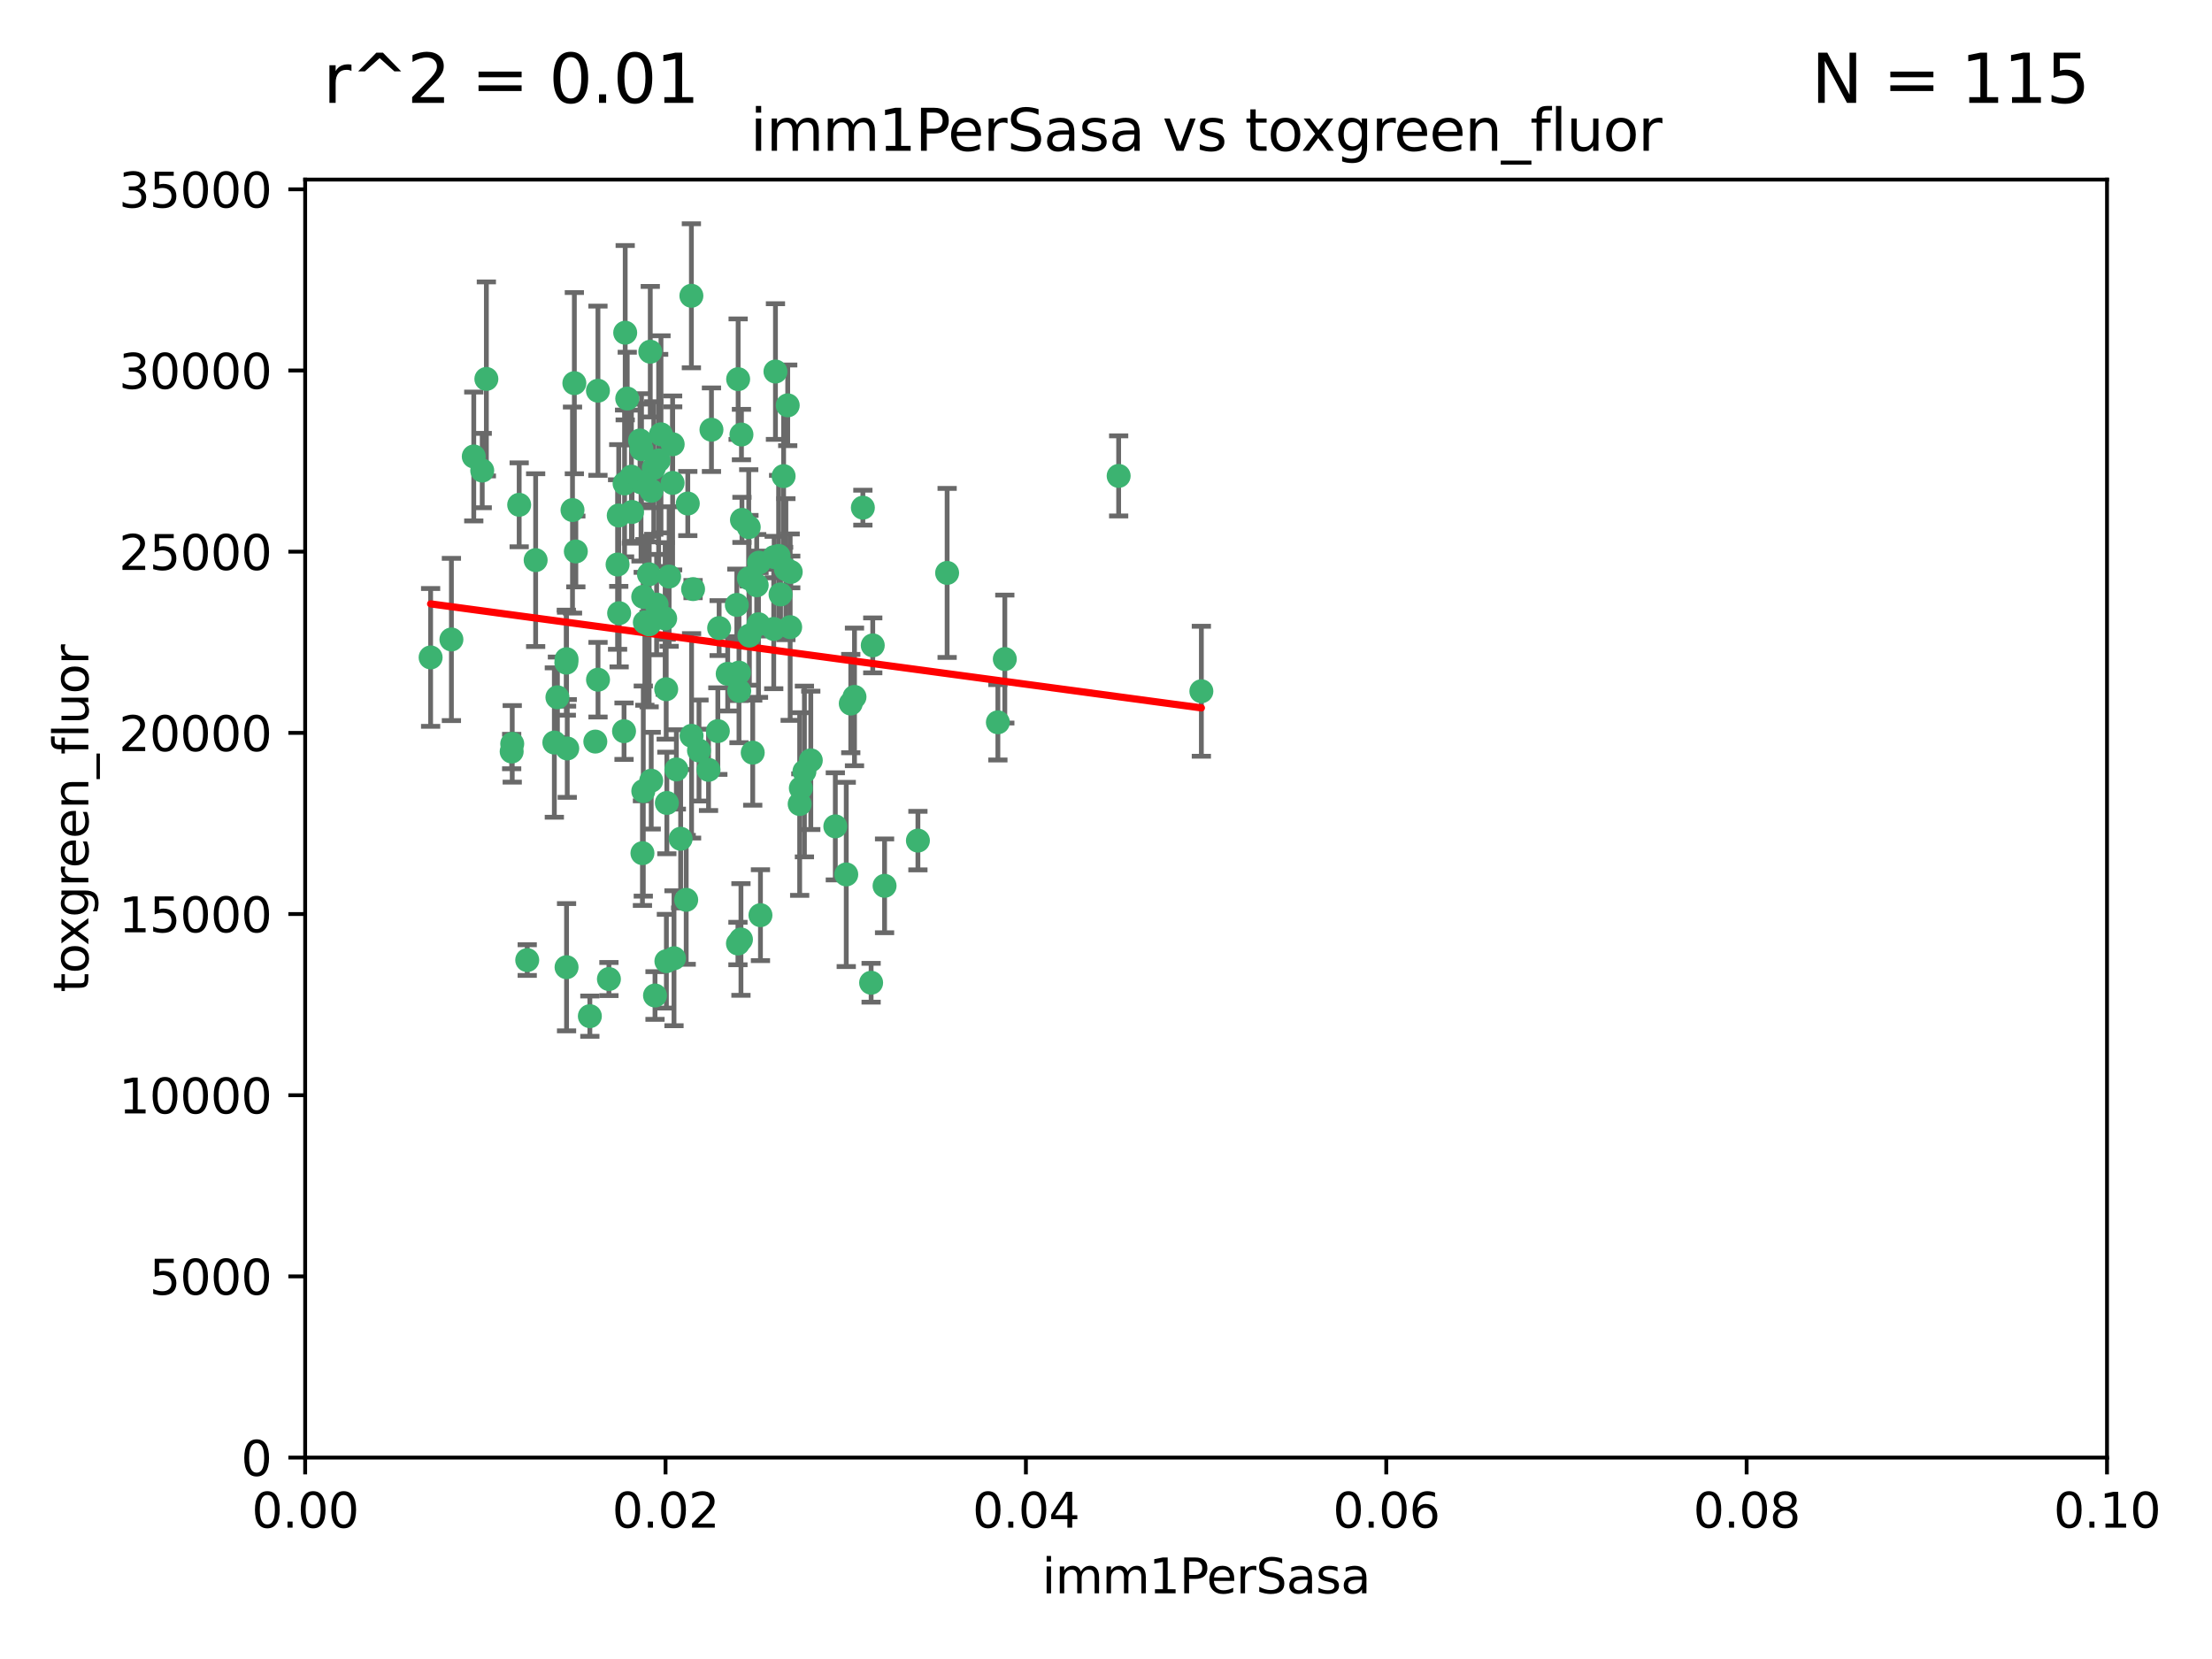 <?xml version="1.0" encoding="utf-8" standalone="no"?>
<!DOCTYPE svg PUBLIC "-//W3C//DTD SVG 1.1//EN"
  "http://www.w3.org/Graphics/SVG/1.1/DTD/svg11.dtd">
<svg xmlns:xlink="http://www.w3.org/1999/xlink" width="460.8pt" height="345.6pt" viewBox="0 0 460.8 345.6" xmlns="http://www.w3.org/2000/svg" version="1.1">
 <defs>
  <style type="text/css">*{stroke-linejoin: round; stroke-linecap: butt}</style>
 </defs>
 <g id="figure_1">
  <g id="patch_1">
   <path d="M 0 345.6 
L 460.8 345.6 
L 460.8 0 
L 0 0 
z
" style="fill: #ffffff"/>
  </g>
  <g id="axes_1">
   <g id="patch_2">
    <path d="M 63.571 303.64 
L 438.93 303.64 
L 438.93 37.411 
L 63.571 37.411 
z
" style="fill: #ffffff"/>
   </g>
   <g id="PathCollection_1">
    <defs>
     <path id="m49e408496a" d="M 0 1.118 
C 0.297 1.118 0.581 1 0.791 0.791 
C 1 0.581 1.118 0.297 1.118 0 
C 1.118 -0.297 1 -0.581 0.791 -0.791 
C 0.581 -1 0.297 -1.118 0 -1.118 
C -0.297 -1.118 -0.581 -1 -0.791 -0.791 
C -1 -0.581 -1.118 -0.297 -1.118 0 
C -1.118 0.297 -1 0.581 -0.791 0.791 
C -0.581 1 -0.297 1.118 0 1.118 
z
" style="stroke: #3cb371"/>
    </defs>
    <g clip-path="url(#p738152a4d8)">
     <use xlink:href="#m49e408496a" x="101.319" y="78.941" style="fill: #3cb371; stroke: #3cb371"/>
     <use xlink:href="#m49e408496a" x="108.155" y="105.159" style="fill: #3cb371; stroke: #3cb371"/>
     <use xlink:href="#m49e408496a" x="111.586" y="116.686" style="fill: #3cb371; stroke: #3cb371"/>
     <use xlink:href="#m49e408496a" x="100.458" y="98.026" style="fill: #3cb371; stroke: #3cb371"/>
     <use xlink:href="#m49e408496a" x="98.695" y="95.094" style="fill: #3cb371; stroke: #3cb371"/>
     <use xlink:href="#m49e408496a" x="89.706" y="136.954" style="fill: #3cb371; stroke: #3cb371"/>
     <use xlink:href="#m49e408496a" x="156.017" y="120.482" style="fill: #3cb371; stroke: #3cb371"/>
     <use xlink:href="#m49e408496a" x="148.21" y="89.516" style="fill: #3cb371; stroke: #3cb371"/>
     <use xlink:href="#m49e408496a" x="137.211" y="95.918" style="fill: #3cb371; stroke: #3cb371"/>
     <use xlink:href="#m49e408496a" x="119.957" y="114.875" style="fill: #3cb371; stroke: #3cb371"/>
     <use xlink:href="#m49e408496a" x="161.277" y="116.045" style="fill: #3cb371; stroke: #3cb371"/>
     <use xlink:href="#m49e408496a" x="130.666" y="83.03" style="fill: #3cb371; stroke: #3cb371"/>
     <use xlink:href="#m49e408496a" x="161.183" y="131.024" style="fill: #3cb371; stroke: #3cb371"/>
     <use xlink:href="#m49e408496a" x="130.11" y="100.71" style="fill: #3cb371; stroke: #3cb371"/>
     <use xlink:href="#m49e408496a" x="167.576" y="160.712" style="fill: #3cb371; stroke: #3cb371"/>
     <use xlink:href="#m49e408496a" x="149.54" y="152.304" style="fill: #3cb371; stroke: #3cb371"/>
     <use xlink:href="#m49e408496a" x="164.607" y="130.646" style="fill: #3cb371; stroke: #3cb371"/>
     <use xlink:href="#m49e408496a" x="140.118" y="100.601" style="fill: #3cb371; stroke: #3cb371"/>
     <use xlink:href="#m49e408496a" x="157.637" y="121.921" style="fill: #3cb371; stroke: #3cb371"/>
     <use xlink:href="#m49e408496a" x="162.201" y="115.814" style="fill: #3cb371; stroke: #3cb371"/>
     <use xlink:href="#m49e408496a" x="155.975" y="109.818" style="fill: #3cb371; stroke: #3cb371"/>
     <use xlink:href="#m49e408496a" x="135.464" y="73.266" style="fill: #3cb371; stroke: #3cb371"/>
     <use xlink:href="#m49e408496a" x="138.568" y="128.839" style="fill: #3cb371; stroke: #3cb371"/>
     <use xlink:href="#m49e408496a" x="164.725" y="119.146" style="fill: #3cb371; stroke: #3cb371"/>
     <use xlink:href="#m49e408496a" x="158.417" y="190.648" style="fill: #3cb371; stroke: #3cb371"/>
     <use xlink:href="#m49e408496a" x="124.564" y="81.394" style="fill: #3cb371; stroke: #3cb371"/>
     <use xlink:href="#m49e408496a" x="118.027" y="137.321" style="fill: #3cb371; stroke: #3cb371"/>
     <use xlink:href="#m49e408496a" x="133.537" y="100.483" style="fill: #3cb371; stroke: #3cb371"/>
     <use xlink:href="#m49e408496a" x="144.066" y="153.285" style="fill: #3cb371; stroke: #3cb371"/>
     <use xlink:href="#m49e408496a" x="168.903" y="158.394" style="fill: #3cb371; stroke: #3cb371"/>
     <use xlink:href="#m49e408496a" x="133.331" y="91.754" style="fill: #3cb371; stroke: #3cb371"/>
     <use xlink:href="#m49e408496a" x="136.786" y="125.947" style="fill: #3cb371; stroke: #3cb371"/>
     <use xlink:href="#m49e408496a" x="135.226" y="130.067" style="fill: #3cb371; stroke: #3cb371"/>
     <use xlink:href="#m49e408496a" x="137.695" y="90.475" style="fill: #3cb371; stroke: #3cb371"/>
     <use xlink:href="#m49e408496a" x="124.016" y="154.483" style="fill: #3cb371; stroke: #3cb371"/>
     <use xlink:href="#m49e408496a" x="128.894" y="107.386" style="fill: #3cb371; stroke: #3cb371"/>
     <use xlink:href="#m49e408496a" x="128.653" y="117.601" style="fill: #3cb371; stroke: #3cb371"/>
     <use xlink:href="#m49e408496a" x="177.231" y="146.564" style="fill: #3cb371; stroke: #3cb371"/>
     <use xlink:href="#m49e408496a" x="131.665" y="106.653" style="fill: #3cb371; stroke: #3cb371"/>
     <use xlink:href="#m49e408496a" x="135.696" y="102.24" style="fill: #3cb371; stroke: #3cb371"/>
     <use xlink:href="#m49e408496a" x="135.196" y="119.635" style="fill: #3cb371; stroke: #3cb371"/>
     <use xlink:href="#m49e408496a" x="119.649" y="79.819" style="fill: #3cb371; stroke: #3cb371"/>
     <use xlink:href="#m49e408496a" x="133.995" y="124.329" style="fill: #3cb371; stroke: #3cb371"/>
     <use xlink:href="#m49e408496a" x="144.38" y="122.72" style="fill: #3cb371; stroke: #3cb371"/>
     <use xlink:href="#m49e408496a" x="126.849" y="203.953" style="fill: #3cb371; stroke: #3cb371"/>
     <use xlink:href="#m49e408496a" x="181.811" y="134.443" style="fill: #3cb371; stroke: #3cb371"/>
     <use xlink:href="#m49e408496a" x="106.707" y="154.954" style="fill: #3cb371; stroke: #3cb371"/>
     <use xlink:href="#m49e408496a" x="143.28" y="104.896" style="fill: #3cb371; stroke: #3cb371"/>
     <use xlink:href="#m49e408496a" x="106.59" y="156.559" style="fill: #3cb371; stroke: #3cb371"/>
     <use xlink:href="#m49e408496a" x="131.536" y="99.298" style="fill: #3cb371; stroke: #3cb371"/>
     <use xlink:href="#m49e408496a" x="145.613" y="156.348" style="fill: #3cb371; stroke: #3cb371"/>
     <use xlink:href="#m49e408496a" x="179.751" y="105.756" style="fill: #3cb371; stroke: #3cb371"/>
     <use xlink:href="#m49e408496a" x="136.196" y="97.498" style="fill: #3cb371; stroke: #3cb371"/>
     <use xlink:href="#m49e408496a" x="140.132" y="92.545" style="fill: #3cb371; stroke: #3cb371"/>
     <use xlink:href="#m49e408496a" x="153.995" y="143.916" style="fill: #3cb371; stroke: #3cb371"/>
     <use xlink:href="#m49e408496a" x="139.392" y="120.108" style="fill: #3cb371; stroke: #3cb371"/>
     <use xlink:href="#m49e408496a" x="122.878" y="211.686" style="fill: #3cb371; stroke: #3cb371"/>
     <use xlink:href="#m49e408496a" x="154.563" y="108.301" style="fill: #3cb371; stroke: #3cb371"/>
     <use xlink:href="#m49e408496a" x="158.007" y="130.038" style="fill: #3cb371; stroke: #3cb371"/>
     <use xlink:href="#m49e408496a" x="109.831" y="200.005" style="fill: #3cb371; stroke: #3cb371"/>
     <use xlink:href="#m49e408496a" x="153.769" y="78.988" style="fill: #3cb371; stroke: #3cb371"/>
     <use xlink:href="#m49e408496a" x="149.81" y="130.84" style="fill: #3cb371; stroke: #3cb371"/>
     <use xlink:href="#m49e408496a" x="118.169" y="155.918" style="fill: #3cb371; stroke: #3cb371"/>
     <use xlink:href="#m49e408496a" x="136.451" y="207.381" style="fill: #3cb371; stroke: #3cb371"/>
     <use xlink:href="#m49e408496a" x="140.407" y="199.62" style="fill: #3cb371; stroke: #3cb371"/>
     <use xlink:href="#m49e408496a" x="151.594" y="140.37" style="fill: #3cb371; stroke: #3cb371"/>
     <use xlink:href="#m49e408496a" x="147.6" y="160.372" style="fill: #3cb371; stroke: #3cb371"/>
     <use xlink:href="#m49e408496a" x="178.006" y="145.178" style="fill: #3cb371; stroke: #3cb371"/>
     <use xlink:href="#m49e408496a" x="153.495" y="126.015" style="fill: #3cb371; stroke: #3cb371"/>
     <use xlink:href="#m49e408496a" x="161.542" y="77.397" style="fill: #3cb371; stroke: #3cb371"/>
     <use xlink:href="#m49e408496a" x="158.116" y="117.209" style="fill: #3cb371; stroke: #3cb371"/>
     <use xlink:href="#m49e408496a" x="133.632" y="93.572" style="fill: #3cb371; stroke: #3cb371"/>
     <use xlink:href="#m49e408496a" x="163.716" y="118.565" style="fill: #3cb371; stroke: #3cb371"/>
     <use xlink:href="#m49e408496a" x="129.998" y="152.32" style="fill: #3cb371; stroke: #3cb371"/>
     <use xlink:href="#m49e408496a" x="128.977" y="127.738" style="fill: #3cb371; stroke: #3cb371"/>
     <use xlink:href="#m49e408496a" x="130.241" y="69.309" style="fill: #3cb371; stroke: #3cb371"/>
     <use xlink:href="#m49e408496a" x="138.918" y="167.27" style="fill: #3cb371; stroke: #3cb371"/>
     <use xlink:href="#m49e408496a" x="116.121" y="145.262" style="fill: #3cb371; stroke: #3cb371"/>
     <use xlink:href="#m49e408496a" x="207.877" y="150.469" style="fill: #3cb371; stroke: #3cb371"/>
     <use xlink:href="#m49e408496a" x="209.321" y="137.292" style="fill: #3cb371; stroke: #3cb371"/>
     <use xlink:href="#m49e408496a" x="117.976" y="138.041" style="fill: #3cb371; stroke: #3cb371"/>
     <use xlink:href="#m49e408496a" x="142.949" y="187.448" style="fill: #3cb371; stroke: #3cb371"/>
     <use xlink:href="#m49e408496a" x="153.946" y="140.122" style="fill: #3cb371; stroke: #3cb371"/>
     <use xlink:href="#m49e408496a" x="163.241" y="99.184" style="fill: #3cb371; stroke: #3cb371"/>
     <use xlink:href="#m49e408496a" x="144.029" y="61.614" style="fill: #3cb371; stroke: #3cb371"/>
     <use xlink:href="#m49e408496a" x="119.263" y="106.253" style="fill: #3cb371; stroke: #3cb371"/>
     <use xlink:href="#m49e408496a" x="164.097" y="84.44" style="fill: #3cb371; stroke: #3cb371"/>
     <use xlink:href="#m49e408496a" x="156.112" y="132.411" style="fill: #3cb371; stroke: #3cb371"/>
     <use xlink:href="#m49e408496a" x="233.037" y="99.14" style="fill: #3cb371; stroke: #3cb371"/>
     <use xlink:href="#m49e408496a" x="181.47" y="204.723" style="fill: #3cb371; stroke: #3cb371"/>
     <use xlink:href="#m49e408496a" x="166.831" y="164.19" style="fill: #3cb371; stroke: #3cb371"/>
     <use xlink:href="#m49e408496a" x="250.266" y="143.999" style="fill: #3cb371; stroke: #3cb371"/>
     <use xlink:href="#m49e408496a" x="176.29" y="182.16" style="fill: #3cb371; stroke: #3cb371"/>
     <use xlink:href="#m49e408496a" x="174.014" y="172.143" style="fill: #3cb371; stroke: #3cb371"/>
     <use xlink:href="#m49e408496a" x="156.807" y="156.792" style="fill: #3cb371; stroke: #3cb371"/>
     <use xlink:href="#m49e408496a" x="94.037" y="133.213" style="fill: #3cb371; stroke: #3cb371"/>
     <use xlink:href="#m49e408496a" x="154.458" y="90.523" style="fill: #3cb371; stroke: #3cb371"/>
     <use xlink:href="#m49e408496a" x="140.899" y="160.289" style="fill: #3cb371; stroke: #3cb371"/>
     <use xlink:href="#m49e408496a" x="153.727" y="196.552" style="fill: #3cb371; stroke: #3cb371"/>
     <use xlink:href="#m49e408496a" x="197.304" y="119.349" style="fill: #3cb371; stroke: #3cb371"/>
     <use xlink:href="#m49e408496a" x="133.833" y="177.728" style="fill: #3cb371; stroke: #3cb371"/>
     <use xlink:href="#m49e408496a" x="154.355" y="195.709" style="fill: #3cb371; stroke: #3cb371"/>
     <use xlink:href="#m49e408496a" x="141.792" y="174.728" style="fill: #3cb371; stroke: #3cb371"/>
     <use xlink:href="#m49e408496a" x="124.578" y="141.593" style="fill: #3cb371; stroke: #3cb371"/>
     <use xlink:href="#m49e408496a" x="191.219" y="175.112" style="fill: #3cb371; stroke: #3cb371"/>
     <use xlink:href="#m49e408496a" x="115.48" y="154.686" style="fill: #3cb371; stroke: #3cb371"/>
     <use xlink:href="#m49e408496a" x="134.334" y="129.656" style="fill: #3cb371; stroke: #3cb371"/>
     <use xlink:href="#m49e408496a" x="134.01" y="164.794" style="fill: #3cb371; stroke: #3cb371"/>
     <use xlink:href="#m49e408496a" x="138.782" y="143.576" style="fill: #3cb371; stroke: #3cb371"/>
     <use xlink:href="#m49e408496a" x="138.822" y="200.236" style="fill: #3cb371; stroke: #3cb371"/>
     <use xlink:href="#m49e408496a" x="135.66" y="162.629" style="fill: #3cb371; stroke: #3cb371"/>
     <use xlink:href="#m49e408496a" x="166.587" y="167.495" style="fill: #3cb371; stroke: #3cb371"/>
     <use xlink:href="#m49e408496a" x="162.604" y="123.828" style="fill: #3cb371; stroke: #3cb371"/>
     <use xlink:href="#m49e408496a" x="118.024" y="201.488" style="fill: #3cb371; stroke: #3cb371"/>
     <use xlink:href="#m49e408496a" x="184.271" y="184.534" style="fill: #3cb371; stroke: #3cb371"/>
    </g>
   </g>
   <g id="matplotlib.axis_1">
    <g id="xtick_1">
     <g id="line2d_1">
      <defs>
       <path id="m43010f3b0d" d="M 0 0 
L 0 3.5 
" style="stroke: #000000; stroke-width: 0.8"/>
      </defs>
      <g>
       <use xlink:href="#m43010f3b0d" x="63.571" y="303.64" style="stroke: #000000; stroke-width: 0.8"/>
      </g>
     </g>
     <g id="text_1">
      <!-- 0.00 -->
      <g transform="translate(52.438 318.238)scale(0.1 -0.1)">
       <defs>
        <path id="DejaVuSans-30" d="M 2034 4250 
Q 1547 4250 1301 3770 
Q 1056 3291 1056 2328 
Q 1056 1369 1301 889 
Q 1547 409 2034 409 
Q 2525 409 2770 889 
Q 3016 1369 3016 2328 
Q 3016 3291 2770 3770 
Q 2525 4250 2034 4250 
z
M 2034 4750 
Q 2819 4750 3233 4129 
Q 3647 3509 3647 2328 
Q 3647 1150 3233 529 
Q 2819 -91 2034 -91 
Q 1250 -91 836 529 
Q 422 1150 422 2328 
Q 422 3509 836 4129 
Q 1250 4750 2034 4750 
z
" transform="scale(0.016)"/>
        <path id="DejaVuSans-2e" d="M 684 794 
L 1344 794 
L 1344 0 
L 684 0 
L 684 794 
z
" transform="scale(0.016)"/>
       </defs>
       <use xlink:href="#DejaVuSans-30"/>
       <use xlink:href="#DejaVuSans-2e" x="63.623"/>
       <use xlink:href="#DejaVuSans-30" x="95.41"/>
       <use xlink:href="#DejaVuSans-30" x="159.033"/>
      </g>
     </g>
    </g>
    <g id="xtick_2">
     <g id="line2d_2">
      <g>
       <use xlink:href="#m43010f3b0d" x="138.643" y="303.64" style="stroke: #000000; stroke-width: 0.8"/>
      </g>
     </g>
     <g id="text_2">
      <!-- 0.02 -->
      <g transform="translate(127.51 318.238)scale(0.1 -0.1)">
       <defs>
        <path id="DejaVuSans-32" d="M 1228 531 
L 3431 531 
L 3431 0 
L 469 0 
L 469 531 
Q 828 903 1448 1529 
Q 2069 2156 2228 2338 
Q 2531 2678 2651 2914 
Q 2772 3150 2772 3378 
Q 2772 3750 2511 3984 
Q 2250 4219 1831 4219 
Q 1534 4219 1204 4116 
Q 875 4013 500 3803 
L 500 4441 
Q 881 4594 1212 4672 
Q 1544 4750 1819 4750 
Q 2544 4750 2975 4387 
Q 3406 4025 3406 3419 
Q 3406 3131 3298 2873 
Q 3191 2616 2906 2266 
Q 2828 2175 2409 1742 
Q 1991 1309 1228 531 
z
" transform="scale(0.016)"/>
       </defs>
       <use xlink:href="#DejaVuSans-30"/>
       <use xlink:href="#DejaVuSans-2e" x="63.623"/>
       <use xlink:href="#DejaVuSans-30" x="95.41"/>
       <use xlink:href="#DejaVuSans-32" x="159.033"/>
      </g>
     </g>
    </g>
    <g id="xtick_3">
     <g id="line2d_3">
      <g>
       <use xlink:href="#m43010f3b0d" x="213.715" y="303.64" style="stroke: #000000; stroke-width: 0.8"/>
      </g>
     </g>
     <g id="text_3">
      <!-- 0.04 -->
      <g transform="translate(202.582 318.238)scale(0.1 -0.1)">
       <defs>
        <path id="DejaVuSans-34" d="M 2419 4116 
L 825 1625 
L 2419 1625 
L 2419 4116 
z
M 2253 4666 
L 3047 4666 
L 3047 1625 
L 3713 1625 
L 3713 1100 
L 3047 1100 
L 3047 0 
L 2419 0 
L 2419 1100 
L 313 1100 
L 313 1709 
L 2253 4666 
z
" transform="scale(0.016)"/>
       </defs>
       <use xlink:href="#DejaVuSans-30"/>
       <use xlink:href="#DejaVuSans-2e" x="63.623"/>
       <use xlink:href="#DejaVuSans-30" x="95.41"/>
       <use xlink:href="#DejaVuSans-34" x="159.033"/>
      </g>
     </g>
    </g>
    <g id="xtick_4">
     <g id="line2d_4">
      <g>
       <use xlink:href="#m43010f3b0d" x="288.786" y="303.64" style="stroke: #000000; stroke-width: 0.8"/>
      </g>
     </g>
     <g id="text_4">
      <!-- 0.06 -->
      <g transform="translate(277.654 318.238)scale(0.1 -0.1)">
       <defs>
        <path id="DejaVuSans-36" d="M 2113 2584 
Q 1688 2584 1439 2293 
Q 1191 2003 1191 1497 
Q 1191 994 1439 701 
Q 1688 409 2113 409 
Q 2538 409 2786 701 
Q 3034 994 3034 1497 
Q 3034 2003 2786 2293 
Q 2538 2584 2113 2584 
z
M 3366 4563 
L 3366 3988 
Q 3128 4100 2886 4159 
Q 2644 4219 2406 4219 
Q 1781 4219 1451 3797 
Q 1122 3375 1075 2522 
Q 1259 2794 1537 2939 
Q 1816 3084 2150 3084 
Q 2853 3084 3261 2657 
Q 3669 2231 3669 1497 
Q 3669 778 3244 343 
Q 2819 -91 2113 -91 
Q 1303 -91 875 529 
Q 447 1150 447 2328 
Q 447 3434 972 4092 
Q 1497 4750 2381 4750 
Q 2619 4750 2861 4703 
Q 3103 4656 3366 4563 
z
" transform="scale(0.016)"/>
       </defs>
       <use xlink:href="#DejaVuSans-30"/>
       <use xlink:href="#DejaVuSans-2e" x="63.623"/>
       <use xlink:href="#DejaVuSans-30" x="95.41"/>
       <use xlink:href="#DejaVuSans-36" x="159.033"/>
      </g>
     </g>
    </g>
    <g id="xtick_5">
     <g id="line2d_5">
      <g>
       <use xlink:href="#m43010f3b0d" x="363.858" y="303.64" style="stroke: #000000; stroke-width: 0.8"/>
      </g>
     </g>
     <g id="text_5">
      <!-- 0.08 -->
      <g transform="translate(352.725 318.238)scale(0.1 -0.1)">
       <defs>
        <path id="DejaVuSans-38" d="M 2034 2216 
Q 1584 2216 1326 1975 
Q 1069 1734 1069 1313 
Q 1069 891 1326 650 
Q 1584 409 2034 409 
Q 2484 409 2743 651 
Q 3003 894 3003 1313 
Q 3003 1734 2745 1975 
Q 2488 2216 2034 2216 
z
M 1403 2484 
Q 997 2584 770 2862 
Q 544 3141 544 3541 
Q 544 4100 942 4425 
Q 1341 4750 2034 4750 
Q 2731 4750 3128 4425 
Q 3525 4100 3525 3541 
Q 3525 3141 3298 2862 
Q 3072 2584 2669 2484 
Q 3125 2378 3379 2068 
Q 3634 1759 3634 1313 
Q 3634 634 3220 271 
Q 2806 -91 2034 -91 
Q 1263 -91 848 271 
Q 434 634 434 1313 
Q 434 1759 690 2068 
Q 947 2378 1403 2484 
z
M 1172 3481 
Q 1172 3119 1398 2916 
Q 1625 2713 2034 2713 
Q 2441 2713 2670 2916 
Q 2900 3119 2900 3481 
Q 2900 3844 2670 4047 
Q 2441 4250 2034 4250 
Q 1625 4250 1398 4047 
Q 1172 3844 1172 3481 
z
" transform="scale(0.016)"/>
       </defs>
       <use xlink:href="#DejaVuSans-30"/>
       <use xlink:href="#DejaVuSans-2e" x="63.623"/>
       <use xlink:href="#DejaVuSans-30" x="95.41"/>
       <use xlink:href="#DejaVuSans-38" x="159.033"/>
      </g>
     </g>
    </g>
    <g id="xtick_6">
     <g id="line2d_6">
      <g>
       <use xlink:href="#m43010f3b0d" x="438.93" y="303.64" style="stroke: #000000; stroke-width: 0.8"/>
      </g>
     </g>
     <g id="text_6">
      <!-- 0.10 -->
      <g transform="translate(427.797 318.238)scale(0.1 -0.1)">
       <defs>
        <path id="DejaVuSans-31" d="M 794 531 
L 1825 531 
L 1825 4091 
L 703 3866 
L 703 4441 
L 1819 4666 
L 2450 4666 
L 2450 531 
L 3481 531 
L 3481 0 
L 794 0 
L 794 531 
z
" transform="scale(0.016)"/>
       </defs>
       <use xlink:href="#DejaVuSans-30"/>
       <use xlink:href="#DejaVuSans-2e" x="63.623"/>
       <use xlink:href="#DejaVuSans-31" x="95.41"/>
       <use xlink:href="#DejaVuSans-30" x="159.033"/>
      </g>
     </g>
    </g>
    <g id="text_7">
     <!-- imm1PerSasa -->
     <g transform="translate(217.067 331.917)scale(0.1 -0.1)">
      <defs>
       <path id="DejaVuSans-69" d="M 603 3500 
L 1178 3500 
L 1178 0 
L 603 0 
L 603 3500 
z
M 603 4863 
L 1178 4863 
L 1178 4134 
L 603 4134 
L 603 4863 
z
" transform="scale(0.016)"/>
       <path id="DejaVuSans-6d" d="M 3328 2828 
Q 3544 3216 3844 3400 
Q 4144 3584 4550 3584 
Q 5097 3584 5394 3201 
Q 5691 2819 5691 2113 
L 5691 0 
L 5113 0 
L 5113 2094 
Q 5113 2597 4934 2840 
Q 4756 3084 4391 3084 
Q 3944 3084 3684 2787 
Q 3425 2491 3425 1978 
L 3425 0 
L 2847 0 
L 2847 2094 
Q 2847 2600 2669 2842 
Q 2491 3084 2119 3084 
Q 1678 3084 1418 2786 
Q 1159 2488 1159 1978 
L 1159 0 
L 581 0 
L 581 3500 
L 1159 3500 
L 1159 2956 
Q 1356 3278 1631 3431 
Q 1906 3584 2284 3584 
Q 2666 3584 2933 3390 
Q 3200 3197 3328 2828 
z
" transform="scale(0.016)"/>
       <path id="DejaVuSans-50" d="M 1259 4147 
L 1259 2394 
L 2053 2394 
Q 2494 2394 2734 2622 
Q 2975 2850 2975 3272 
Q 2975 3691 2734 3919 
Q 2494 4147 2053 4147 
L 1259 4147 
z
M 628 4666 
L 2053 4666 
Q 2838 4666 3239 4311 
Q 3641 3956 3641 3272 
Q 3641 2581 3239 2228 
Q 2838 1875 2053 1875 
L 1259 1875 
L 1259 0 
L 628 0 
L 628 4666 
z
" transform="scale(0.016)"/>
       <path id="DejaVuSans-65" d="M 3597 1894 
L 3597 1613 
L 953 1613 
Q 991 1019 1311 708 
Q 1631 397 2203 397 
Q 2534 397 2845 478 
Q 3156 559 3463 722 
L 3463 178 
Q 3153 47 2828 -22 
Q 2503 -91 2169 -91 
Q 1331 -91 842 396 
Q 353 884 353 1716 
Q 353 2575 817 3079 
Q 1281 3584 2069 3584 
Q 2775 3584 3186 3129 
Q 3597 2675 3597 1894 
z
M 3022 2063 
Q 3016 2534 2758 2815 
Q 2500 3097 2075 3097 
Q 1594 3097 1305 2825 
Q 1016 2553 972 2059 
L 3022 2063 
z
" transform="scale(0.016)"/>
       <path id="DejaVuSans-72" d="M 2631 2963 
Q 2534 3019 2420 3045 
Q 2306 3072 2169 3072 
Q 1681 3072 1420 2755 
Q 1159 2438 1159 1844 
L 1159 0 
L 581 0 
L 581 3500 
L 1159 3500 
L 1159 2956 
Q 1341 3275 1631 3429 
Q 1922 3584 2338 3584 
Q 2397 3584 2469 3576 
Q 2541 3569 2628 3553 
L 2631 2963 
z
" transform="scale(0.016)"/>
       <path id="DejaVuSans-53" d="M 3425 4513 
L 3425 3897 
Q 3066 4069 2747 4153 
Q 2428 4238 2131 4238 
Q 1616 4238 1336 4038 
Q 1056 3838 1056 3469 
Q 1056 3159 1242 3001 
Q 1428 2844 1947 2747 
L 2328 2669 
Q 3034 2534 3370 2195 
Q 3706 1856 3706 1288 
Q 3706 609 3251 259 
Q 2797 -91 1919 -91 
Q 1588 -91 1214 -16 
Q 841 59 441 206 
L 441 856 
Q 825 641 1194 531 
Q 1563 422 1919 422 
Q 2459 422 2753 634 
Q 3047 847 3047 1241 
Q 3047 1584 2836 1778 
Q 2625 1972 2144 2069 
L 1759 2144 
Q 1053 2284 737 2584 
Q 422 2884 422 3419 
Q 422 4038 858 4394 
Q 1294 4750 2059 4750 
Q 2388 4750 2728 4690 
Q 3069 4631 3425 4513 
z
" transform="scale(0.016)"/>
       <path id="DejaVuSans-61" d="M 2194 1759 
Q 1497 1759 1228 1600 
Q 959 1441 959 1056 
Q 959 750 1161 570 
Q 1363 391 1709 391 
Q 2188 391 2477 730 
Q 2766 1069 2766 1631 
L 2766 1759 
L 2194 1759 
z
M 3341 1997 
L 3341 0 
L 2766 0 
L 2766 531 
Q 2569 213 2275 61 
Q 1981 -91 1556 -91 
Q 1019 -91 701 211 
Q 384 513 384 1019 
Q 384 1609 779 1909 
Q 1175 2209 1959 2209 
L 2766 2209 
L 2766 2266 
Q 2766 2663 2505 2880 
Q 2244 3097 1772 3097 
Q 1472 3097 1187 3025 
Q 903 2953 641 2809 
L 641 3341 
Q 956 3463 1253 3523 
Q 1550 3584 1831 3584 
Q 2591 3584 2966 3190 
Q 3341 2797 3341 1997 
z
" transform="scale(0.016)"/>
       <path id="DejaVuSans-73" d="M 2834 3397 
L 2834 2853 
Q 2591 2978 2328 3040 
Q 2066 3103 1784 3103 
Q 1356 3103 1142 2972 
Q 928 2841 928 2578 
Q 928 2378 1081 2264 
Q 1234 2150 1697 2047 
L 1894 2003 
Q 2506 1872 2764 1633 
Q 3022 1394 3022 966 
Q 3022 478 2636 193 
Q 2250 -91 1575 -91 
Q 1294 -91 989 -36 
Q 684 19 347 128 
L 347 722 
Q 666 556 975 473 
Q 1284 391 1588 391 
Q 1994 391 2212 530 
Q 2431 669 2431 922 
Q 2431 1156 2273 1281 
Q 2116 1406 1581 1522 
L 1381 1569 
Q 847 1681 609 1914 
Q 372 2147 372 2553 
Q 372 3047 722 3315 
Q 1072 3584 1716 3584 
Q 2034 3584 2315 3537 
Q 2597 3491 2834 3397 
z
" transform="scale(0.016)"/>
      </defs>
      <use xlink:href="#DejaVuSans-69"/>
      <use xlink:href="#DejaVuSans-6d" x="27.783"/>
      <use xlink:href="#DejaVuSans-6d" x="125.195"/>
      <use xlink:href="#DejaVuSans-31" x="222.607"/>
      <use xlink:href="#DejaVuSans-50" x="286.23"/>
      <use xlink:href="#DejaVuSans-65" x="342.908"/>
      <use xlink:href="#DejaVuSans-72" x="404.432"/>
      <use xlink:href="#DejaVuSans-53" x="445.545"/>
      <use xlink:href="#DejaVuSans-61" x="509.021"/>
      <use xlink:href="#DejaVuSans-73" x="570.301"/>
      <use xlink:href="#DejaVuSans-61" x="622.4"/>
     </g>
    </g>
   </g>
   <g id="matplotlib.axis_2">
    <g id="ytick_1">
     <g id="line2d_7">
      <defs>
       <path id="m4bb934aa07" d="M 0 0 
L -3.5 0 
" style="stroke: #000000; stroke-width: 0.8"/>
      </defs>
      <g>
       <use xlink:href="#m4bb934aa07" x="63.571" y="303.64" style="stroke: #000000; stroke-width: 0.8"/>
      </g>
     </g>
     <g id="text_8">
      <!-- 0 -->
      <g transform="translate(50.209 307.439)scale(0.1 -0.1)">
       <use xlink:href="#DejaVuSans-30"/>
      </g>
     </g>
    </g>
    <g id="ytick_2">
     <g id="line2d_8">
      <g>
       <use xlink:href="#m4bb934aa07" x="63.571" y="265.897" style="stroke: #000000; stroke-width: 0.8"/>
      </g>
     </g>
     <g id="text_9">
      <!-- 5000 -->
      <g transform="translate(31.121 269.696)scale(0.1 -0.1)">
       <defs>
        <path id="DejaVuSans-35" d="M 691 4666 
L 3169 4666 
L 3169 4134 
L 1269 4134 
L 1269 2991 
Q 1406 3038 1543 3061 
Q 1681 3084 1819 3084 
Q 2600 3084 3056 2656 
Q 3513 2228 3513 1497 
Q 3513 744 3044 326 
Q 2575 -91 1722 -91 
Q 1428 -91 1123 -41 
Q 819 9 494 109 
L 494 744 
Q 775 591 1075 516 
Q 1375 441 1709 441 
Q 2250 441 2565 725 
Q 2881 1009 2881 1497 
Q 2881 1984 2565 2268 
Q 2250 2553 1709 2553 
Q 1456 2553 1204 2497 
Q 953 2441 691 2322 
L 691 4666 
z
" transform="scale(0.016)"/>
       </defs>
       <use xlink:href="#DejaVuSans-35"/>
       <use xlink:href="#DejaVuSans-30" x="63.623"/>
       <use xlink:href="#DejaVuSans-30" x="127.246"/>
       <use xlink:href="#DejaVuSans-30" x="190.869"/>
      </g>
     </g>
    </g>
    <g id="ytick_3">
     <g id="line2d_9">
      <g>
       <use xlink:href="#m4bb934aa07" x="63.571" y="228.154" style="stroke: #000000; stroke-width: 0.8"/>
      </g>
     </g>
     <g id="text_10">
      <!-- 10000 -->
      <g transform="translate(24.759 231.953)scale(0.1 -0.1)">
       <use xlink:href="#DejaVuSans-31"/>
       <use xlink:href="#DejaVuSans-30" x="63.623"/>
       <use xlink:href="#DejaVuSans-30" x="127.246"/>
       <use xlink:href="#DejaVuSans-30" x="190.869"/>
       <use xlink:href="#DejaVuSans-30" x="254.492"/>
      </g>
     </g>
    </g>
    <g id="ytick_4">
     <g id="line2d_10">
      <g>
       <use xlink:href="#m4bb934aa07" x="63.571" y="190.411" style="stroke: #000000; stroke-width: 0.8"/>
      </g>
     </g>
     <g id="text_11">
      <!-- 15000 -->
      <g transform="translate(24.759 194.21)scale(0.1 -0.1)">
       <use xlink:href="#DejaVuSans-31"/>
       <use xlink:href="#DejaVuSans-35" x="63.623"/>
       <use xlink:href="#DejaVuSans-30" x="127.246"/>
       <use xlink:href="#DejaVuSans-30" x="190.869"/>
       <use xlink:href="#DejaVuSans-30" x="254.492"/>
      </g>
     </g>
    </g>
    <g id="ytick_5">
     <g id="line2d_11">
      <g>
       <use xlink:href="#m4bb934aa07" x="63.571" y="152.668" style="stroke: #000000; stroke-width: 0.8"/>
      </g>
     </g>
     <g id="text_12">
      <!-- 20000 -->
      <g transform="translate(24.759 156.467)scale(0.1 -0.1)">
       <use xlink:href="#DejaVuSans-32"/>
       <use xlink:href="#DejaVuSans-30" x="63.623"/>
       <use xlink:href="#DejaVuSans-30" x="127.246"/>
       <use xlink:href="#DejaVuSans-30" x="190.869"/>
       <use xlink:href="#DejaVuSans-30" x="254.492"/>
      </g>
     </g>
    </g>
    <g id="ytick_6">
     <g id="line2d_12">
      <g>
       <use xlink:href="#m4bb934aa07" x="63.571" y="114.925" style="stroke: #000000; stroke-width: 0.8"/>
      </g>
     </g>
     <g id="text_13">
      <!-- 25000 -->
      <g transform="translate(24.759 118.724)scale(0.1 -0.1)">
       <use xlink:href="#DejaVuSans-32"/>
       <use xlink:href="#DejaVuSans-35" x="63.623"/>
       <use xlink:href="#DejaVuSans-30" x="127.246"/>
       <use xlink:href="#DejaVuSans-30" x="190.869"/>
       <use xlink:href="#DejaVuSans-30" x="254.492"/>
      </g>
     </g>
    </g>
    <g id="ytick_7">
     <g id="line2d_13">
      <g>
       <use xlink:href="#m4bb934aa07" x="63.571" y="77.181" style="stroke: #000000; stroke-width: 0.8"/>
      </g>
     </g>
     <g id="text_14">
      <!-- 30000 -->
      <g transform="translate(24.759 80.981)scale(0.1 -0.1)">
       <defs>
        <path id="DejaVuSans-33" d="M 2597 2516 
Q 3050 2419 3304 2112 
Q 3559 1806 3559 1356 
Q 3559 666 3084 287 
Q 2609 -91 1734 -91 
Q 1441 -91 1130 -33 
Q 819 25 488 141 
L 488 750 
Q 750 597 1062 519 
Q 1375 441 1716 441 
Q 2309 441 2620 675 
Q 2931 909 2931 1356 
Q 2931 1769 2642 2001 
Q 2353 2234 1838 2234 
L 1294 2234 
L 1294 2753 
L 1863 2753 
Q 2328 2753 2575 2939 
Q 2822 3125 2822 3475 
Q 2822 3834 2567 4026 
Q 2313 4219 1838 4219 
Q 1578 4219 1281 4162 
Q 984 4106 628 3988 
L 628 4550 
Q 988 4650 1302 4700 
Q 1616 4750 1894 4750 
Q 2613 4750 3031 4423 
Q 3450 4097 3450 3541 
Q 3450 3153 3228 2886 
Q 3006 2619 2597 2516 
z
" transform="scale(0.016)"/>
       </defs>
       <use xlink:href="#DejaVuSans-33"/>
       <use xlink:href="#DejaVuSans-30" x="63.623"/>
       <use xlink:href="#DejaVuSans-30" x="127.246"/>
       <use xlink:href="#DejaVuSans-30" x="190.869"/>
       <use xlink:href="#DejaVuSans-30" x="254.492"/>
      </g>
     </g>
    </g>
    <g id="ytick_8">
     <g id="line2d_14">
      <g>
       <use xlink:href="#m4bb934aa07" x="63.571" y="39.438" style="stroke: #000000; stroke-width: 0.8"/>
      </g>
     </g>
     <g id="text_15">
      <!-- 35000 -->
      <g transform="translate(24.759 43.238)scale(0.1 -0.1)">
       <use xlink:href="#DejaVuSans-33"/>
       <use xlink:href="#DejaVuSans-35" x="63.623"/>
       <use xlink:href="#DejaVuSans-30" x="127.246"/>
       <use xlink:href="#DejaVuSans-30" x="190.869"/>
       <use xlink:href="#DejaVuSans-30" x="254.492"/>
      </g>
     </g>
    </g>
    <g id="text_16">
     <!-- toxgreen_fluor -->
     <g transform="translate(18.401 206.72)rotate(-90)scale(0.1 -0.1)">
      <defs>
       <path id="DejaVuSans-74" d="M 1172 4494 
L 1172 3500 
L 2356 3500 
L 2356 3053 
L 1172 3053 
L 1172 1153 
Q 1172 725 1289 603 
Q 1406 481 1766 481 
L 2356 481 
L 2356 0 
L 1766 0 
Q 1100 0 847 248 
Q 594 497 594 1153 
L 594 3053 
L 172 3053 
L 172 3500 
L 594 3500 
L 594 4494 
L 1172 4494 
z
" transform="scale(0.016)"/>
       <path id="DejaVuSans-6f" d="M 1959 3097 
Q 1497 3097 1228 2736 
Q 959 2375 959 1747 
Q 959 1119 1226 758 
Q 1494 397 1959 397 
Q 2419 397 2687 759 
Q 2956 1122 2956 1747 
Q 2956 2369 2687 2733 
Q 2419 3097 1959 3097 
z
M 1959 3584 
Q 2709 3584 3137 3096 
Q 3566 2609 3566 1747 
Q 3566 888 3137 398 
Q 2709 -91 1959 -91 
Q 1206 -91 779 398 
Q 353 888 353 1747 
Q 353 2609 779 3096 
Q 1206 3584 1959 3584 
z
" transform="scale(0.016)"/>
       <path id="DejaVuSans-78" d="M 3513 3500 
L 2247 1797 
L 3578 0 
L 2900 0 
L 1881 1375 
L 863 0 
L 184 0 
L 1544 1831 
L 300 3500 
L 978 3500 
L 1906 2253 
L 2834 3500 
L 3513 3500 
z
" transform="scale(0.016)"/>
       <path id="DejaVuSans-67" d="M 2906 1791 
Q 2906 2416 2648 2759 
Q 2391 3103 1925 3103 
Q 1463 3103 1205 2759 
Q 947 2416 947 1791 
Q 947 1169 1205 825 
Q 1463 481 1925 481 
Q 2391 481 2648 825 
Q 2906 1169 2906 1791 
z
M 3481 434 
Q 3481 -459 3084 -895 
Q 2688 -1331 1869 -1331 
Q 1566 -1331 1297 -1286 
Q 1028 -1241 775 -1147 
L 775 -588 
Q 1028 -725 1275 -790 
Q 1522 -856 1778 -856 
Q 2344 -856 2625 -561 
Q 2906 -266 2906 331 
L 2906 616 
Q 2728 306 2450 153 
Q 2172 0 1784 0 
Q 1141 0 747 490 
Q 353 981 353 1791 
Q 353 2603 747 3093 
Q 1141 3584 1784 3584 
Q 2172 3584 2450 3431 
Q 2728 3278 2906 2969 
L 2906 3500 
L 3481 3500 
L 3481 434 
z
" transform="scale(0.016)"/>
       <path id="DejaVuSans-6e" d="M 3513 2113 
L 3513 0 
L 2938 0 
L 2938 2094 
Q 2938 2591 2744 2837 
Q 2550 3084 2163 3084 
Q 1697 3084 1428 2787 
Q 1159 2491 1159 1978 
L 1159 0 
L 581 0 
L 581 3500 
L 1159 3500 
L 1159 2956 
Q 1366 3272 1645 3428 
Q 1925 3584 2291 3584 
Q 2894 3584 3203 3211 
Q 3513 2838 3513 2113 
z
" transform="scale(0.016)"/>
       <path id="DejaVuSans-5f" d="M 3263 -1063 
L 3263 -1509 
L -63 -1509 
L -63 -1063 
L 3263 -1063 
z
" transform="scale(0.016)"/>
       <path id="DejaVuSans-66" d="M 2375 4863 
L 2375 4384 
L 1825 4384 
Q 1516 4384 1395 4259 
Q 1275 4134 1275 3809 
L 1275 3500 
L 2222 3500 
L 2222 3053 
L 1275 3053 
L 1275 0 
L 697 0 
L 697 3053 
L 147 3053 
L 147 3500 
L 697 3500 
L 697 3744 
Q 697 4328 969 4595 
Q 1241 4863 1831 4863 
L 2375 4863 
z
" transform="scale(0.016)"/>
       <path id="DejaVuSans-6c" d="M 603 4863 
L 1178 4863 
L 1178 0 
L 603 0 
L 603 4863 
z
" transform="scale(0.016)"/>
       <path id="DejaVuSans-75" d="M 544 1381 
L 544 3500 
L 1119 3500 
L 1119 1403 
Q 1119 906 1312 657 
Q 1506 409 1894 409 
Q 2359 409 2629 706 
Q 2900 1003 2900 1516 
L 2900 3500 
L 3475 3500 
L 3475 0 
L 2900 0 
L 2900 538 
Q 2691 219 2414 64 
Q 2138 -91 1772 -91 
Q 1169 -91 856 284 
Q 544 659 544 1381 
z
M 1991 3584 
L 1991 3584 
z
" transform="scale(0.016)"/>
      </defs>
      <use xlink:href="#DejaVuSans-74"/>
      <use xlink:href="#DejaVuSans-6f" x="39.209"/>
      <use xlink:href="#DejaVuSans-78" x="97.266"/>
      <use xlink:href="#DejaVuSans-67" x="156.445"/>
      <use xlink:href="#DejaVuSans-72" x="219.922"/>
      <use xlink:href="#DejaVuSans-65" x="258.785"/>
      <use xlink:href="#DejaVuSans-65" x="320.309"/>
      <use xlink:href="#DejaVuSans-6e" x="381.832"/>
      <use xlink:href="#DejaVuSans-5f" x="445.211"/>
      <use xlink:href="#DejaVuSans-66" x="495.211"/>
      <use xlink:href="#DejaVuSans-6c" x="530.416"/>
      <use xlink:href="#DejaVuSans-75" x="558.199"/>
      <use xlink:href="#DejaVuSans-6f" x="621.578"/>
      <use xlink:href="#DejaVuSans-72" x="682.76"/>
     </g>
    </g>
   </g>
   <g id="LineCollection_1">
    <path d="M 101.319 99.149 
L 101.319 58.733 
" clip-path="url(#p738152a4d8)" style="fill: none; stroke: #696969"/>
    <path d="M 108.155 113.901 
L 108.155 96.418 
" clip-path="url(#p738152a4d8)" style="fill: none; stroke: #696969"/>
    <path d="M 111.586 134.682 
L 111.586 98.689 
" clip-path="url(#p738152a4d8)" style="fill: none; stroke: #696969"/>
    <path d="M 100.458 105.772 
L 100.458 90.281 
" clip-path="url(#p738152a4d8)" style="fill: none; stroke: #696969"/>
    <path d="M 98.695 108.514 
L 98.695 81.675 
" clip-path="url(#p738152a4d8)" style="fill: none; stroke: #696969"/>
    <path d="M 89.706 151.309 
L 89.706 122.599 
" clip-path="url(#p738152a4d8)" style="fill: none; stroke: #696969"/>
    <path d="M 156.017 133.601 
L 156.017 107.363 
" clip-path="url(#p738152a4d8)" style="fill: none; stroke: #696969"/>
    <path d="M 148.21 98.217 
L 148.21 80.815 
" clip-path="url(#p738152a4d8)" style="fill: none; stroke: #696969"/>
    <path d="M 137.211 118.013 
L 137.211 73.824 
" clip-path="url(#p738152a4d8)" style="fill: none; stroke: #696969"/>
    <path d="M 119.957 122.252 
L 119.957 107.498 
" clip-path="url(#p738152a4d8)" style="fill: none; stroke: #696969"/>
    <path d="M 161.277 120.361 
L 161.277 111.729 
" clip-path="url(#p738152a4d8)" style="fill: none; stroke: #696969"/>
    <path d="M 130.666 92.683 
L 130.666 73.377 
" clip-path="url(#p738152a4d8)" style="fill: none; stroke: #696969"/>
    <path d="M 161.183 143.471 
L 161.183 118.578 
" clip-path="url(#p738152a4d8)" style="fill: none; stroke: #696969"/>
    <path d="M 130.11 115.998 
L 130.11 85.423 
" clip-path="url(#p738152a4d8)" style="fill: none; stroke: #696969"/>
    <path d="M 167.576 178.5 
L 167.576 142.925 
" clip-path="url(#p738152a4d8)" style="fill: none; stroke: #696969"/>
    <path d="M 149.54 161.323 
L 149.54 143.286 
" clip-path="url(#p738152a4d8)" style="fill: none; stroke: #696969"/>
    <path d="M 164.607 150.061 
L 164.607 111.23 
" clip-path="url(#p738152a4d8)" style="fill: none; stroke: #696969"/>
    <path d="M 140.118 118.721 
L 140.118 82.48 
" clip-path="url(#p738152a4d8)" style="fill: none; stroke: #696969"/>
    <path d="M 157.637 132.492 
L 157.637 111.349 
" clip-path="url(#p738152a4d8)" style="fill: none; stroke: #696969"/>
    <path d="M 162.201 132.604 
L 162.201 99.024 
" clip-path="url(#p738152a4d8)" style="fill: none; stroke: #696969"/>
    <path d="M 155.975 121.797 
L 155.975 97.839 
" clip-path="url(#p738152a4d8)" style="fill: none; stroke: #696969"/>
    <path d="M 135.464 86.861 
L 135.464 59.671 
" clip-path="url(#p738152a4d8)" style="fill: none; stroke: #696969"/>
    <path d="M 138.568 144.637 
L 138.568 113.041 
" clip-path="url(#p738152a4d8)" style="fill: none; stroke: #696969"/>
    <path d="M 164.725 122.449 
L 164.725 115.842 
" clip-path="url(#p738152a4d8)" style="fill: none; stroke: #696969"/>
    <path d="M 158.417 200.118 
L 158.417 181.177 
" clip-path="url(#p738152a4d8)" style="fill: none; stroke: #696969"/>
    <path d="M 124.564 99.017 
L 124.564 63.771 
" clip-path="url(#p738152a4d8)" style="fill: none; stroke: #696969"/>
    <path d="M 118.027 147.102 
L 118.027 127.541 
" clip-path="url(#p738152a4d8)" style="fill: none; stroke: #696969"/>
    <path d="M 133.537 116.878 
L 133.537 84.088 
" clip-path="url(#p738152a4d8)" style="fill: none; stroke: #696969"/>
    <path d="M 144.066 174.582 
L 144.066 131.988 
" clip-path="url(#p738152a4d8)" style="fill: none; stroke: #696969"/>
    <path d="M 168.903 172.807 
L 168.903 143.981 
" clip-path="url(#p738152a4d8)" style="fill: none; stroke: #696969"/>
    <path d="M 133.331 99.334 
L 133.331 84.174 
" clip-path="url(#p738152a4d8)" style="fill: none; stroke: #696969"/>
    <path d="M 136.786 136.397 
L 136.786 115.497 
" clip-path="url(#p738152a4d8)" style="fill: none; stroke: #696969"/>
    <path d="M 135.226 147.25 
L 135.226 112.885 
" clip-path="url(#p738152a4d8)" style="fill: none; stroke: #696969"/>
    <path d="M 137.695 111.003 
L 137.695 69.947 
" clip-path="url(#p738152a4d8)" style="fill: none; stroke: #696969"/>
    <path d="M 124.016 155.048 
L 124.016 153.918 
" clip-path="url(#p738152a4d8)" style="fill: none; stroke: #696969"/>
    <path d="M 128.894 122.155 
L 128.894 92.617 
" clip-path="url(#p738152a4d8)" style="fill: none; stroke: #696969"/>
    <path d="M 128.653 135.26 
L 128.653 99.941 
" clip-path="url(#p738152a4d8)" style="fill: none; stroke: #696969"/>
    <path d="M 177.231 156.807 
L 177.231 136.321 
" clip-path="url(#p738152a4d8)" style="fill: none; stroke: #696969"/>
    <path d="M 131.665 112.792 
L 131.665 100.514 
" clip-path="url(#p738152a4d8)" style="fill: none; stroke: #696969"/>
    <path d="M 135.696 105.772 
L 135.696 98.709 
" clip-path="url(#p738152a4d8)" style="fill: none; stroke: #696969"/>
    <path d="M 135.196 127.554 
L 135.196 111.717 
" clip-path="url(#p738152a4d8)" style="fill: none; stroke: #696969"/>
    <path d="M 119.649 98.693 
L 119.649 60.945 
" clip-path="url(#p738152a4d8)" style="fill: none; stroke: #696969"/>
    <path d="M 133.995 129.426 
L 133.995 119.231 
" clip-path="url(#p738152a4d8)" style="fill: none; stroke: #696969"/>
    <path d="M 144.38 124.514 
L 144.38 120.926 
" clip-path="url(#p738152a4d8)" style="fill: none; stroke: #696969"/>
    <path d="M 126.849 207.405 
L 126.849 200.501 
" clip-path="url(#p738152a4d8)" style="fill: none; stroke: #696969"/>
    <path d="M 181.811 140.163 
L 181.811 128.724 
" clip-path="url(#p738152a4d8)" style="fill: none; stroke: #696969"/>
    <path d="M 106.707 162.929 
L 106.707 146.979 
" clip-path="url(#p738152a4d8)" style="fill: none; stroke: #696969"/>
    <path d="M 143.28 111.578 
L 143.28 98.214 
" clip-path="url(#p738152a4d8)" style="fill: none; stroke: #696969"/>
    <path d="M 106.59 160.147 
L 106.59 152.97 
" clip-path="url(#p738152a4d8)" style="fill: none; stroke: #696969"/>
    <path d="M 131.536 113.157 
L 131.536 85.439 
" clip-path="url(#p738152a4d8)" style="fill: none; stroke: #696969"/>
    <path d="M 145.613 166.868 
L 145.613 145.829 
" clip-path="url(#p738152a4d8)" style="fill: none; stroke: #696969"/>
    <path d="M 179.751 109.392 
L 179.751 102.12 
" clip-path="url(#p738152a4d8)" style="fill: none; stroke: #696969"/>
    <path d="M 136.196 111.302 
L 136.196 83.693 
" clip-path="url(#p738152a4d8)" style="fill: none; stroke: #696969"/>
    <path d="M 140.132 100.341 
L 140.132 84.749 
" clip-path="url(#p738152a4d8)" style="fill: none; stroke: #696969"/>
    <path d="M 153.995 145.941 
L 153.995 141.891 
" clip-path="url(#p738152a4d8)" style="fill: none; stroke: #696969"/>
    <path d="M 139.392 134.641 
L 139.392 105.576 
" clip-path="url(#p738152a4d8)" style="fill: none; stroke: #696969"/>
    <path d="M 122.878 215.883 
L 122.878 207.488 
" clip-path="url(#p738152a4d8)" style="fill: none; stroke: #696969"/>
    <path d="M 154.563 113.001 
L 154.563 103.601 
" clip-path="url(#p738152a4d8)" style="fill: none; stroke: #696969"/>
    <path d="M 158.007 145.27 
L 158.007 114.805 
" clip-path="url(#p738152a4d8)" style="fill: none; stroke: #696969"/>
    <path d="M 109.831 203.204 
L 109.831 196.806 
" clip-path="url(#p738152a4d8)" style="fill: none; stroke: #696969"/>
    <path d="M 153.769 91.541 
L 153.769 66.434 
" clip-path="url(#p738152a4d8)" style="fill: none; stroke: #696969"/>
    <path d="M 149.81 136.561 
L 149.81 125.12 
" clip-path="url(#p738152a4d8)" style="fill: none; stroke: #696969"/>
    <path d="M 118.169 166.104 
L 118.169 145.732 
" clip-path="url(#p738152a4d8)" style="fill: none; stroke: #696969"/>
    <path d="M 136.451 212.35 
L 136.451 202.411 
" clip-path="url(#p738152a4d8)" style="fill: none; stroke: #696969"/>
    <path d="M 140.407 213.675 
L 140.407 185.565 
" clip-path="url(#p738152a4d8)" style="fill: none; stroke: #696969"/>
    <path d="M 151.594 148.106 
L 151.594 132.634 
" clip-path="url(#p738152a4d8)" style="fill: none; stroke: #696969"/>
    <path d="M 147.6 168.839 
L 147.6 151.905 
" clip-path="url(#p738152a4d8)" style="fill: none; stroke: #696969"/>
    <path d="M 178.006 159.513 
L 178.006 130.843 
" clip-path="url(#p738152a4d8)" style="fill: none; stroke: #696969"/>
    <path d="M 153.495 133.474 
L 153.495 118.555 
" clip-path="url(#p738152a4d8)" style="fill: none; stroke: #696969"/>
    <path d="M 161.542 91.524 
L 161.542 63.27 
" clip-path="url(#p738152a4d8)" style="fill: none; stroke: #696969"/>
    <path d="M 158.116 119.28 
L 158.116 115.139 
" clip-path="url(#p738152a4d8)" style="fill: none; stroke: #696969"/>
    <path d="M 133.632 105.129 
L 133.632 82.016 
" clip-path="url(#p738152a4d8)" style="fill: none; stroke: #696969"/>
    <path d="M 163.716 133.251 
L 163.716 103.879 
" clip-path="url(#p738152a4d8)" style="fill: none; stroke: #696969"/>
    <path d="M 129.998 158.197 
L 129.998 146.442 
" clip-path="url(#p738152a4d8)" style="fill: none; stroke: #696969"/>
    <path d="M 128.977 138.926 
L 128.977 116.549 
" clip-path="url(#p738152a4d8)" style="fill: none; stroke: #696969"/>
    <path d="M 130.241 87.471 
L 130.241 51.146 
" clip-path="url(#p738152a4d8)" style="fill: none; stroke: #696969"/>
    <path d="M 138.918 177.849 
L 138.918 156.691 
" clip-path="url(#p738152a4d8)" style="fill: none; stroke: #696969"/>
    <path d="M 116.121 153.647 
L 116.121 136.877 
" clip-path="url(#p738152a4d8)" style="fill: none; stroke: #696969"/>
    <path d="M 207.877 158.318 
L 207.877 142.619 
" clip-path="url(#p738152a4d8)" style="fill: none; stroke: #696969"/>
    <path d="M 209.321 150.616 
L 209.321 123.967 
" clip-path="url(#p738152a4d8)" style="fill: none; stroke: #696969"/>
    <path d="M 117.976 148.983 
L 117.976 127.1 
" clip-path="url(#p738152a4d8)" style="fill: none; stroke: #696969"/>
    <path d="M 142.949 200.874 
L 142.949 174.022 
" clip-path="url(#p738152a4d8)" style="fill: none; stroke: #696969"/>
    <path d="M 153.946 154.719 
L 153.946 125.526 
" clip-path="url(#p738152a4d8)" style="fill: none; stroke: #696969"/>
    <path d="M 163.241 114.01 
L 163.241 84.357 
" clip-path="url(#p738152a4d8)" style="fill: none; stroke: #696969"/>
    <path d="M 144.029 76.614 
L 144.029 46.614 
" clip-path="url(#p738152a4d8)" style="fill: none; stroke: #696969"/>
    <path d="M 119.263 127.715 
L 119.263 84.791 
" clip-path="url(#p738152a4d8)" style="fill: none; stroke: #696969"/>
    <path d="M 164.097 92.843 
L 164.097 76.037 
" clip-path="url(#p738152a4d8)" style="fill: none; stroke: #696969"/>
    <path d="M 156.112 142.738 
L 156.112 122.084 
" clip-path="url(#p738152a4d8)" style="fill: none; stroke: #696969"/>
    <path d="M 233.037 107.483 
L 233.037 90.798 
" clip-path="url(#p738152a4d8)" style="fill: none; stroke: #696969"/>
    <path d="M 181.47 208.763 
L 181.47 200.682 
" clip-path="url(#p738152a4d8)" style="fill: none; stroke: #696969"/>
    <path d="M 166.831 167.175 
L 166.831 161.206 
" clip-path="url(#p738152a4d8)" style="fill: none; stroke: #696969"/>
    <path d="M 250.266 157.537 
L 250.266 130.461 
" clip-path="url(#p738152a4d8)" style="fill: none; stroke: #696969"/>
    <path d="M 176.29 201.352 
L 176.29 162.968 
" clip-path="url(#p738152a4d8)" style="fill: none; stroke: #696969"/>
    <path d="M 174.014 183.299 
L 174.014 160.986 
" clip-path="url(#p738152a4d8)" style="fill: none; stroke: #696969"/>
    <path d="M 156.807 167.734 
L 156.807 145.85 
" clip-path="url(#p738152a4d8)" style="fill: none; stroke: #696969"/>
    <path d="M 94.037 150.11 
L 94.037 116.316 
" clip-path="url(#p738152a4d8)" style="fill: none; stroke: #696969"/>
    <path d="M 154.458 95.772 
L 154.458 85.274 
" clip-path="url(#p738152a4d8)" style="fill: none; stroke: #696969"/>
    <path d="M 140.899 168.551 
L 140.899 152.026 
" clip-path="url(#p738152a4d8)" style="fill: none; stroke: #696969"/>
    <path d="M 153.727 200.974 
L 153.727 192.13 
" clip-path="url(#p738152a4d8)" style="fill: none; stroke: #696969"/>
    <path d="M 197.304 136.952 
L 197.304 101.746 
" clip-path="url(#p738152a4d8)" style="fill: none; stroke: #696969"/>
    <path d="M 133.833 188.626 
L 133.833 166.829 
" clip-path="url(#p738152a4d8)" style="fill: none; stroke: #696969"/>
    <path d="M 154.355 207.343 
L 154.355 184.076 
" clip-path="url(#p738152a4d8)" style="fill: none; stroke: #696969"/>
    <path d="M 141.792 189.135 
L 141.792 160.322 
" clip-path="url(#p738152a4d8)" style="fill: none; stroke: #696969"/>
    <path d="M 124.578 149.363 
L 124.578 133.823 
" clip-path="url(#p738152a4d8)" style="fill: none; stroke: #696969"/>
    <path d="M 191.219 181.212 
L 191.219 169.013 
" clip-path="url(#p738152a4d8)" style="fill: none; stroke: #696969"/>
    <path d="M 115.48 170.247 
L 115.48 139.125 
" clip-path="url(#p738152a4d8)" style="fill: none; stroke: #696969"/>
    <path d="M 134.334 146.916 
L 134.334 112.397 
" clip-path="url(#p738152a4d8)" style="fill: none; stroke: #696969"/>
    <path d="M 134.01 186.68 
L 134.01 142.908 
" clip-path="url(#p738152a4d8)" style="fill: none; stroke: #696969"/>
    <path d="M 138.782 153.98 
L 138.782 133.171 
" clip-path="url(#p738152a4d8)" style="fill: none; stroke: #696969"/>
    <path d="M 138.822 209.997 
L 138.822 190.475 
" clip-path="url(#p738152a4d8)" style="fill: none; stroke: #696969"/>
    <path d="M 135.66 172.703 
L 135.66 152.555 
" clip-path="url(#p738152a4d8)" style="fill: none; stroke: #696969"/>
    <path d="M 166.587 186.519 
L 166.587 148.47 
" clip-path="url(#p738152a4d8)" style="fill: none; stroke: #696969"/>
    <path d="M 162.604 131.314 
L 162.604 116.343 
" clip-path="url(#p738152a4d8)" style="fill: none; stroke: #696969"/>
    <path d="M 118.024 214.744 
L 118.024 188.233 
" clip-path="url(#p738152a4d8)" style="fill: none; stroke: #696969"/>
    <path d="M 184.271 194.3 
L 184.271 174.769 
" clip-path="url(#p738152a4d8)" style="fill: none; stroke: #696969"/>
   </g>
   <g id="line2d_15">
    <defs>
     <path id="m0c8f75a654" d="M 2 0 
L -2 -0 
" style="stroke: #696969"/>
    </defs>
    <g clip-path="url(#p738152a4d8)">
     <use xlink:href="#m0c8f75a654" x="101.319" y="99.149" style="fill: #696969; stroke: #696969"/>
     <use xlink:href="#m0c8f75a654" x="108.155" y="113.901" style="fill: #696969; stroke: #696969"/>
     <use xlink:href="#m0c8f75a654" x="111.586" y="134.682" style="fill: #696969; stroke: #696969"/>
     <use xlink:href="#m0c8f75a654" x="100.458" y="105.772" style="fill: #696969; stroke: #696969"/>
     <use xlink:href="#m0c8f75a654" x="98.695" y="108.514" style="fill: #696969; stroke: #696969"/>
     <use xlink:href="#m0c8f75a654" x="89.706" y="151.309" style="fill: #696969; stroke: #696969"/>
     <use xlink:href="#m0c8f75a654" x="156.017" y="133.601" style="fill: #696969; stroke: #696969"/>
     <use xlink:href="#m0c8f75a654" x="148.21" y="98.217" style="fill: #696969; stroke: #696969"/>
     <use xlink:href="#m0c8f75a654" x="137.211" y="118.013" style="fill: #696969; stroke: #696969"/>
     <use xlink:href="#m0c8f75a654" x="119.957" y="122.252" style="fill: #696969; stroke: #696969"/>
     <use xlink:href="#m0c8f75a654" x="161.277" y="120.361" style="fill: #696969; stroke: #696969"/>
     <use xlink:href="#m0c8f75a654" x="130.666" y="92.683" style="fill: #696969; stroke: #696969"/>
     <use xlink:href="#m0c8f75a654" x="161.183" y="143.471" style="fill: #696969; stroke: #696969"/>
     <use xlink:href="#m0c8f75a654" x="130.11" y="115.998" style="fill: #696969; stroke: #696969"/>
     <use xlink:href="#m0c8f75a654" x="167.576" y="178.5" style="fill: #696969; stroke: #696969"/>
     <use xlink:href="#m0c8f75a654" x="149.54" y="161.323" style="fill: #696969; stroke: #696969"/>
     <use xlink:href="#m0c8f75a654" x="164.607" y="150.061" style="fill: #696969; stroke: #696969"/>
     <use xlink:href="#m0c8f75a654" x="140.118" y="118.721" style="fill: #696969; stroke: #696969"/>
     <use xlink:href="#m0c8f75a654" x="157.637" y="132.492" style="fill: #696969; stroke: #696969"/>
     <use xlink:href="#m0c8f75a654" x="162.201" y="132.604" style="fill: #696969; stroke: #696969"/>
     <use xlink:href="#m0c8f75a654" x="155.975" y="121.797" style="fill: #696969; stroke: #696969"/>
     <use xlink:href="#m0c8f75a654" x="135.464" y="86.861" style="fill: #696969; stroke: #696969"/>
     <use xlink:href="#m0c8f75a654" x="138.568" y="144.637" style="fill: #696969; stroke: #696969"/>
     <use xlink:href="#m0c8f75a654" x="164.725" y="122.449" style="fill: #696969; stroke: #696969"/>
     <use xlink:href="#m0c8f75a654" x="158.417" y="200.118" style="fill: #696969; stroke: #696969"/>
     <use xlink:href="#m0c8f75a654" x="124.564" y="99.017" style="fill: #696969; stroke: #696969"/>
     <use xlink:href="#m0c8f75a654" x="118.027" y="147.102" style="fill: #696969; stroke: #696969"/>
     <use xlink:href="#m0c8f75a654" x="133.537" y="116.878" style="fill: #696969; stroke: #696969"/>
     <use xlink:href="#m0c8f75a654" x="144.066" y="174.582" style="fill: #696969; stroke: #696969"/>
     <use xlink:href="#m0c8f75a654" x="168.903" y="172.807" style="fill: #696969; stroke: #696969"/>
     <use xlink:href="#m0c8f75a654" x="133.331" y="99.334" style="fill: #696969; stroke: #696969"/>
     <use xlink:href="#m0c8f75a654" x="136.786" y="136.397" style="fill: #696969; stroke: #696969"/>
     <use xlink:href="#m0c8f75a654" x="135.226" y="147.25" style="fill: #696969; stroke: #696969"/>
     <use xlink:href="#m0c8f75a654" x="137.695" y="111.003" style="fill: #696969; stroke: #696969"/>
     <use xlink:href="#m0c8f75a654" x="124.016" y="155.048" style="fill: #696969; stroke: #696969"/>
     <use xlink:href="#m0c8f75a654" x="128.894" y="122.155" style="fill: #696969; stroke: #696969"/>
     <use xlink:href="#m0c8f75a654" x="128.653" y="135.26" style="fill: #696969; stroke: #696969"/>
     <use xlink:href="#m0c8f75a654" x="177.231" y="156.807" style="fill: #696969; stroke: #696969"/>
     <use xlink:href="#m0c8f75a654" x="131.665" y="112.792" style="fill: #696969; stroke: #696969"/>
     <use xlink:href="#m0c8f75a654" x="135.696" y="105.772" style="fill: #696969; stroke: #696969"/>
     <use xlink:href="#m0c8f75a654" x="135.196" y="127.554" style="fill: #696969; stroke: #696969"/>
     <use xlink:href="#m0c8f75a654" x="119.649" y="98.693" style="fill: #696969; stroke: #696969"/>
     <use xlink:href="#m0c8f75a654" x="133.995" y="129.426" style="fill: #696969; stroke: #696969"/>
     <use xlink:href="#m0c8f75a654" x="144.38" y="124.514" style="fill: #696969; stroke: #696969"/>
     <use xlink:href="#m0c8f75a654" x="126.849" y="207.405" style="fill: #696969; stroke: #696969"/>
     <use xlink:href="#m0c8f75a654" x="181.811" y="140.163" style="fill: #696969; stroke: #696969"/>
     <use xlink:href="#m0c8f75a654" x="106.707" y="162.929" style="fill: #696969; stroke: #696969"/>
     <use xlink:href="#m0c8f75a654" x="143.28" y="111.578" style="fill: #696969; stroke: #696969"/>
     <use xlink:href="#m0c8f75a654" x="106.59" y="160.147" style="fill: #696969; stroke: #696969"/>
     <use xlink:href="#m0c8f75a654" x="131.536" y="113.157" style="fill: #696969; stroke: #696969"/>
     <use xlink:href="#m0c8f75a654" x="145.613" y="166.868" style="fill: #696969; stroke: #696969"/>
     <use xlink:href="#m0c8f75a654" x="179.751" y="109.392" style="fill: #696969; stroke: #696969"/>
     <use xlink:href="#m0c8f75a654" x="136.196" y="111.302" style="fill: #696969; stroke: #696969"/>
     <use xlink:href="#m0c8f75a654" x="140.132" y="100.341" style="fill: #696969; stroke: #696969"/>
     <use xlink:href="#m0c8f75a654" x="153.995" y="145.941" style="fill: #696969; stroke: #696969"/>
     <use xlink:href="#m0c8f75a654" x="139.392" y="134.641" style="fill: #696969; stroke: #696969"/>
     <use xlink:href="#m0c8f75a654" x="122.878" y="215.883" style="fill: #696969; stroke: #696969"/>
     <use xlink:href="#m0c8f75a654" x="154.563" y="113.001" style="fill: #696969; stroke: #696969"/>
     <use xlink:href="#m0c8f75a654" x="158.007" y="145.27" style="fill: #696969; stroke: #696969"/>
     <use xlink:href="#m0c8f75a654" x="109.831" y="203.204" style="fill: #696969; stroke: #696969"/>
     <use xlink:href="#m0c8f75a654" x="153.769" y="91.541" style="fill: #696969; stroke: #696969"/>
     <use xlink:href="#m0c8f75a654" x="149.81" y="136.561" style="fill: #696969; stroke: #696969"/>
     <use xlink:href="#m0c8f75a654" x="118.169" y="166.104" style="fill: #696969; stroke: #696969"/>
     <use xlink:href="#m0c8f75a654" x="136.451" y="212.35" style="fill: #696969; stroke: #696969"/>
     <use xlink:href="#m0c8f75a654" x="140.407" y="213.675" style="fill: #696969; stroke: #696969"/>
     <use xlink:href="#m0c8f75a654" x="151.594" y="148.106" style="fill: #696969; stroke: #696969"/>
     <use xlink:href="#m0c8f75a654" x="147.6" y="168.839" style="fill: #696969; stroke: #696969"/>
     <use xlink:href="#m0c8f75a654" x="178.006" y="159.513" style="fill: #696969; stroke: #696969"/>
     <use xlink:href="#m0c8f75a654" x="153.495" y="133.474" style="fill: #696969; stroke: #696969"/>
     <use xlink:href="#m0c8f75a654" x="161.542" y="91.524" style="fill: #696969; stroke: #696969"/>
     <use xlink:href="#m0c8f75a654" x="158.116" y="119.28" style="fill: #696969; stroke: #696969"/>
     <use xlink:href="#m0c8f75a654" x="133.632" y="105.129" style="fill: #696969; stroke: #696969"/>
     <use xlink:href="#m0c8f75a654" x="163.716" y="133.251" style="fill: #696969; stroke: #696969"/>
     <use xlink:href="#m0c8f75a654" x="129.998" y="158.197" style="fill: #696969; stroke: #696969"/>
     <use xlink:href="#m0c8f75a654" x="128.977" y="138.926" style="fill: #696969; stroke: #696969"/>
     <use xlink:href="#m0c8f75a654" x="130.241" y="87.471" style="fill: #696969; stroke: #696969"/>
     <use xlink:href="#m0c8f75a654" x="138.918" y="177.849" style="fill: #696969; stroke: #696969"/>
     <use xlink:href="#m0c8f75a654" x="116.121" y="153.647" style="fill: #696969; stroke: #696969"/>
     <use xlink:href="#m0c8f75a654" x="207.877" y="158.318" style="fill: #696969; stroke: #696969"/>
     <use xlink:href="#m0c8f75a654" x="209.321" y="150.616" style="fill: #696969; stroke: #696969"/>
     <use xlink:href="#m0c8f75a654" x="117.976" y="148.983" style="fill: #696969; stroke: #696969"/>
     <use xlink:href="#m0c8f75a654" x="142.949" y="200.874" style="fill: #696969; stroke: #696969"/>
     <use xlink:href="#m0c8f75a654" x="153.946" y="154.719" style="fill: #696969; stroke: #696969"/>
     <use xlink:href="#m0c8f75a654" x="163.241" y="114.01" style="fill: #696969; stroke: #696969"/>
     <use xlink:href="#m0c8f75a654" x="144.029" y="76.614" style="fill: #696969; stroke: #696969"/>
     <use xlink:href="#m0c8f75a654" x="119.263" y="127.715" style="fill: #696969; stroke: #696969"/>
     <use xlink:href="#m0c8f75a654" x="164.097" y="92.843" style="fill: #696969; stroke: #696969"/>
     <use xlink:href="#m0c8f75a654" x="156.112" y="142.738" style="fill: #696969; stroke: #696969"/>
     <use xlink:href="#m0c8f75a654" x="233.037" y="107.483" style="fill: #696969; stroke: #696969"/>
     <use xlink:href="#m0c8f75a654" x="181.47" y="208.763" style="fill: #696969; stroke: #696969"/>
     <use xlink:href="#m0c8f75a654" x="166.831" y="167.175" style="fill: #696969; stroke: #696969"/>
     <use xlink:href="#m0c8f75a654" x="250.266" y="157.537" style="fill: #696969; stroke: #696969"/>
     <use xlink:href="#m0c8f75a654" x="176.29" y="201.352" style="fill: #696969; stroke: #696969"/>
     <use xlink:href="#m0c8f75a654" x="174.014" y="183.299" style="fill: #696969; stroke: #696969"/>
     <use xlink:href="#m0c8f75a654" x="156.807" y="167.734" style="fill: #696969; stroke: #696969"/>
     <use xlink:href="#m0c8f75a654" x="94.037" y="150.11" style="fill: #696969; stroke: #696969"/>
     <use xlink:href="#m0c8f75a654" x="154.458" y="95.772" style="fill: #696969; stroke: #696969"/>
     <use xlink:href="#m0c8f75a654" x="140.899" y="168.551" style="fill: #696969; stroke: #696969"/>
     <use xlink:href="#m0c8f75a654" x="153.727" y="200.974" style="fill: #696969; stroke: #696969"/>
     <use xlink:href="#m0c8f75a654" x="197.304" y="136.952" style="fill: #696969; stroke: #696969"/>
     <use xlink:href="#m0c8f75a654" x="133.833" y="188.626" style="fill: #696969; stroke: #696969"/>
     <use xlink:href="#m0c8f75a654" x="154.355" y="207.343" style="fill: #696969; stroke: #696969"/>
     <use xlink:href="#m0c8f75a654" x="141.792" y="189.135" style="fill: #696969; stroke: #696969"/>
     <use xlink:href="#m0c8f75a654" x="124.578" y="149.363" style="fill: #696969; stroke: #696969"/>
     <use xlink:href="#m0c8f75a654" x="191.219" y="181.212" style="fill: #696969; stroke: #696969"/>
     <use xlink:href="#m0c8f75a654" x="115.48" y="170.247" style="fill: #696969; stroke: #696969"/>
     <use xlink:href="#m0c8f75a654" x="134.334" y="146.916" style="fill: #696969; stroke: #696969"/>
     <use xlink:href="#m0c8f75a654" x="134.01" y="186.68" style="fill: #696969; stroke: #696969"/>
     <use xlink:href="#m0c8f75a654" x="138.782" y="153.98" style="fill: #696969; stroke: #696969"/>
     <use xlink:href="#m0c8f75a654" x="138.822" y="209.997" style="fill: #696969; stroke: #696969"/>
     <use xlink:href="#m0c8f75a654" x="135.66" y="172.703" style="fill: #696969; stroke: #696969"/>
     <use xlink:href="#m0c8f75a654" x="166.587" y="186.519" style="fill: #696969; stroke: #696969"/>
     <use xlink:href="#m0c8f75a654" x="162.604" y="131.314" style="fill: #696969; stroke: #696969"/>
     <use xlink:href="#m0c8f75a654" x="118.024" y="214.744" style="fill: #696969; stroke: #696969"/>
     <use xlink:href="#m0c8f75a654" x="184.271" y="194.3" style="fill: #696969; stroke: #696969"/>
    </g>
   </g>
   <g id="line2d_16">
    <g clip-path="url(#p738152a4d8)">
     <use xlink:href="#m0c8f75a654" x="101.319" y="58.733" style="fill: #696969; stroke: #696969"/>
     <use xlink:href="#m0c8f75a654" x="108.155" y="96.418" style="fill: #696969; stroke: #696969"/>
     <use xlink:href="#m0c8f75a654" x="111.586" y="98.689" style="fill: #696969; stroke: #696969"/>
     <use xlink:href="#m0c8f75a654" x="100.458" y="90.281" style="fill: #696969; stroke: #696969"/>
     <use xlink:href="#m0c8f75a654" x="98.695" y="81.675" style="fill: #696969; stroke: #696969"/>
     <use xlink:href="#m0c8f75a654" x="89.706" y="122.599" style="fill: #696969; stroke: #696969"/>
     <use xlink:href="#m0c8f75a654" x="156.017" y="107.363" style="fill: #696969; stroke: #696969"/>
     <use xlink:href="#m0c8f75a654" x="148.21" y="80.815" style="fill: #696969; stroke: #696969"/>
     <use xlink:href="#m0c8f75a654" x="137.211" y="73.824" style="fill: #696969; stroke: #696969"/>
     <use xlink:href="#m0c8f75a654" x="119.957" y="107.498" style="fill: #696969; stroke: #696969"/>
     <use xlink:href="#m0c8f75a654" x="161.277" y="111.729" style="fill: #696969; stroke: #696969"/>
     <use xlink:href="#m0c8f75a654" x="130.666" y="73.377" style="fill: #696969; stroke: #696969"/>
     <use xlink:href="#m0c8f75a654" x="161.183" y="118.578" style="fill: #696969; stroke: #696969"/>
     <use xlink:href="#m0c8f75a654" x="130.11" y="85.423" style="fill: #696969; stroke: #696969"/>
     <use xlink:href="#m0c8f75a654" x="167.576" y="142.925" style="fill: #696969; stroke: #696969"/>
     <use xlink:href="#m0c8f75a654" x="149.54" y="143.286" style="fill: #696969; stroke: #696969"/>
     <use xlink:href="#m0c8f75a654" x="164.607" y="111.23" style="fill: #696969; stroke: #696969"/>
     <use xlink:href="#m0c8f75a654" x="140.118" y="82.48" style="fill: #696969; stroke: #696969"/>
     <use xlink:href="#m0c8f75a654" x="157.637" y="111.349" style="fill: #696969; stroke: #696969"/>
     <use xlink:href="#m0c8f75a654" x="162.201" y="99.024" style="fill: #696969; stroke: #696969"/>
     <use xlink:href="#m0c8f75a654" x="155.975" y="97.839" style="fill: #696969; stroke: #696969"/>
     <use xlink:href="#m0c8f75a654" x="135.464" y="59.671" style="fill: #696969; stroke: #696969"/>
     <use xlink:href="#m0c8f75a654" x="138.568" y="113.041" style="fill: #696969; stroke: #696969"/>
     <use xlink:href="#m0c8f75a654" x="164.725" y="115.842" style="fill: #696969; stroke: #696969"/>
     <use xlink:href="#m0c8f75a654" x="158.417" y="181.177" style="fill: #696969; stroke: #696969"/>
     <use xlink:href="#m0c8f75a654" x="124.564" y="63.771" style="fill: #696969; stroke: #696969"/>
     <use xlink:href="#m0c8f75a654" x="118.027" y="127.541" style="fill: #696969; stroke: #696969"/>
     <use xlink:href="#m0c8f75a654" x="133.537" y="84.088" style="fill: #696969; stroke: #696969"/>
     <use xlink:href="#m0c8f75a654" x="144.066" y="131.988" style="fill: #696969; stroke: #696969"/>
     <use xlink:href="#m0c8f75a654" x="168.903" y="143.981" style="fill: #696969; stroke: #696969"/>
     <use xlink:href="#m0c8f75a654" x="133.331" y="84.174" style="fill: #696969; stroke: #696969"/>
     <use xlink:href="#m0c8f75a654" x="136.786" y="115.497" style="fill: #696969; stroke: #696969"/>
     <use xlink:href="#m0c8f75a654" x="135.226" y="112.885" style="fill: #696969; stroke: #696969"/>
     <use xlink:href="#m0c8f75a654" x="137.695" y="69.947" style="fill: #696969; stroke: #696969"/>
     <use xlink:href="#m0c8f75a654" x="124.016" y="153.918" style="fill: #696969; stroke: #696969"/>
     <use xlink:href="#m0c8f75a654" x="128.894" y="92.617" style="fill: #696969; stroke: #696969"/>
     <use xlink:href="#m0c8f75a654" x="128.653" y="99.941" style="fill: #696969; stroke: #696969"/>
     <use xlink:href="#m0c8f75a654" x="177.231" y="136.321" style="fill: #696969; stroke: #696969"/>
     <use xlink:href="#m0c8f75a654" x="131.665" y="100.514" style="fill: #696969; stroke: #696969"/>
     <use xlink:href="#m0c8f75a654" x="135.696" y="98.709" style="fill: #696969; stroke: #696969"/>
     <use xlink:href="#m0c8f75a654" x="135.196" y="111.717" style="fill: #696969; stroke: #696969"/>
     <use xlink:href="#m0c8f75a654" x="119.649" y="60.945" style="fill: #696969; stroke: #696969"/>
     <use xlink:href="#m0c8f75a654" x="133.995" y="119.231" style="fill: #696969; stroke: #696969"/>
     <use xlink:href="#m0c8f75a654" x="144.38" y="120.926" style="fill: #696969; stroke: #696969"/>
     <use xlink:href="#m0c8f75a654" x="126.849" y="200.501" style="fill: #696969; stroke: #696969"/>
     <use xlink:href="#m0c8f75a654" x="181.811" y="128.724" style="fill: #696969; stroke: #696969"/>
     <use xlink:href="#m0c8f75a654" x="106.707" y="146.979" style="fill: #696969; stroke: #696969"/>
     <use xlink:href="#m0c8f75a654" x="143.28" y="98.214" style="fill: #696969; stroke: #696969"/>
     <use xlink:href="#m0c8f75a654" x="106.59" y="152.97" style="fill: #696969; stroke: #696969"/>
     <use xlink:href="#m0c8f75a654" x="131.536" y="85.439" style="fill: #696969; stroke: #696969"/>
     <use xlink:href="#m0c8f75a654" x="145.613" y="145.829" style="fill: #696969; stroke: #696969"/>
     <use xlink:href="#m0c8f75a654" x="179.751" y="102.12" style="fill: #696969; stroke: #696969"/>
     <use xlink:href="#m0c8f75a654" x="136.196" y="83.693" style="fill: #696969; stroke: #696969"/>
     <use xlink:href="#m0c8f75a654" x="140.132" y="84.749" style="fill: #696969; stroke: #696969"/>
     <use xlink:href="#m0c8f75a654" x="153.995" y="141.891" style="fill: #696969; stroke: #696969"/>
     <use xlink:href="#m0c8f75a654" x="139.392" y="105.576" style="fill: #696969; stroke: #696969"/>
     <use xlink:href="#m0c8f75a654" x="122.878" y="207.488" style="fill: #696969; stroke: #696969"/>
     <use xlink:href="#m0c8f75a654" x="154.563" y="103.601" style="fill: #696969; stroke: #696969"/>
     <use xlink:href="#m0c8f75a654" x="158.007" y="114.805" style="fill: #696969; stroke: #696969"/>
     <use xlink:href="#m0c8f75a654" x="109.831" y="196.806" style="fill: #696969; stroke: #696969"/>
     <use xlink:href="#m0c8f75a654" x="153.769" y="66.434" style="fill: #696969; stroke: #696969"/>
     <use xlink:href="#m0c8f75a654" x="149.81" y="125.12" style="fill: #696969; stroke: #696969"/>
     <use xlink:href="#m0c8f75a654" x="118.169" y="145.732" style="fill: #696969; stroke: #696969"/>
     <use xlink:href="#m0c8f75a654" x="136.451" y="202.411" style="fill: #696969; stroke: #696969"/>
     <use xlink:href="#m0c8f75a654" x="140.407" y="185.565" style="fill: #696969; stroke: #696969"/>
     <use xlink:href="#m0c8f75a654" x="151.594" y="132.634" style="fill: #696969; stroke: #696969"/>
     <use xlink:href="#m0c8f75a654" x="147.6" y="151.905" style="fill: #696969; stroke: #696969"/>
     <use xlink:href="#m0c8f75a654" x="178.006" y="130.843" style="fill: #696969; stroke: #696969"/>
     <use xlink:href="#m0c8f75a654" x="153.495" y="118.555" style="fill: #696969; stroke: #696969"/>
     <use xlink:href="#m0c8f75a654" x="161.542" y="63.27" style="fill: #696969; stroke: #696969"/>
     <use xlink:href="#m0c8f75a654" x="158.116" y="115.139" style="fill: #696969; stroke: #696969"/>
     <use xlink:href="#m0c8f75a654" x="133.632" y="82.016" style="fill: #696969; stroke: #696969"/>
     <use xlink:href="#m0c8f75a654" x="163.716" y="103.879" style="fill: #696969; stroke: #696969"/>
     <use xlink:href="#m0c8f75a654" x="129.998" y="146.442" style="fill: #696969; stroke: #696969"/>
     <use xlink:href="#m0c8f75a654" x="128.977" y="116.549" style="fill: #696969; stroke: #696969"/>
     <use xlink:href="#m0c8f75a654" x="130.241" y="51.146" style="fill: #696969; stroke: #696969"/>
     <use xlink:href="#m0c8f75a654" x="138.918" y="156.691" style="fill: #696969; stroke: #696969"/>
     <use xlink:href="#m0c8f75a654" x="116.121" y="136.877" style="fill: #696969; stroke: #696969"/>
     <use xlink:href="#m0c8f75a654" x="207.877" y="142.619" style="fill: #696969; stroke: #696969"/>
     <use xlink:href="#m0c8f75a654" x="209.321" y="123.967" style="fill: #696969; stroke: #696969"/>
     <use xlink:href="#m0c8f75a654" x="117.976" y="127.1" style="fill: #696969; stroke: #696969"/>
     <use xlink:href="#m0c8f75a654" x="142.949" y="174.022" style="fill: #696969; stroke: #696969"/>
     <use xlink:href="#m0c8f75a654" x="153.946" y="125.526" style="fill: #696969; stroke: #696969"/>
     <use xlink:href="#m0c8f75a654" x="163.241" y="84.357" style="fill: #696969; stroke: #696969"/>
     <use xlink:href="#m0c8f75a654" x="144.029" y="46.614" style="fill: #696969; stroke: #696969"/>
     <use xlink:href="#m0c8f75a654" x="119.263" y="84.791" style="fill: #696969; stroke: #696969"/>
     <use xlink:href="#m0c8f75a654" x="164.097" y="76.037" style="fill: #696969; stroke: #696969"/>
     <use xlink:href="#m0c8f75a654" x="156.112" y="122.084" style="fill: #696969; stroke: #696969"/>
     <use xlink:href="#m0c8f75a654" x="233.037" y="90.798" style="fill: #696969; stroke: #696969"/>
     <use xlink:href="#m0c8f75a654" x="181.47" y="200.682" style="fill: #696969; stroke: #696969"/>
     <use xlink:href="#m0c8f75a654" x="166.831" y="161.206" style="fill: #696969; stroke: #696969"/>
     <use xlink:href="#m0c8f75a654" x="250.266" y="130.461" style="fill: #696969; stroke: #696969"/>
     <use xlink:href="#m0c8f75a654" x="176.29" y="162.968" style="fill: #696969; stroke: #696969"/>
     <use xlink:href="#m0c8f75a654" x="174.014" y="160.986" style="fill: #696969; stroke: #696969"/>
     <use xlink:href="#m0c8f75a654" x="156.807" y="145.85" style="fill: #696969; stroke: #696969"/>
     <use xlink:href="#m0c8f75a654" x="94.037" y="116.316" style="fill: #696969; stroke: #696969"/>
     <use xlink:href="#m0c8f75a654" x="154.458" y="85.274" style="fill: #696969; stroke: #696969"/>
     <use xlink:href="#m0c8f75a654" x="140.899" y="152.026" style="fill: #696969; stroke: #696969"/>
     <use xlink:href="#m0c8f75a654" x="153.727" y="192.13" style="fill: #696969; stroke: #696969"/>
     <use xlink:href="#m0c8f75a654" x="197.304" y="101.746" style="fill: #696969; stroke: #696969"/>
     <use xlink:href="#m0c8f75a654" x="133.833" y="166.829" style="fill: #696969; stroke: #696969"/>
     <use xlink:href="#m0c8f75a654" x="154.355" y="184.076" style="fill: #696969; stroke: #696969"/>
     <use xlink:href="#m0c8f75a654" x="141.792" y="160.322" style="fill: #696969; stroke: #696969"/>
     <use xlink:href="#m0c8f75a654" x="124.578" y="133.823" style="fill: #696969; stroke: #696969"/>
     <use xlink:href="#m0c8f75a654" x="191.219" y="169.013" style="fill: #696969; stroke: #696969"/>
     <use xlink:href="#m0c8f75a654" x="115.48" y="139.125" style="fill: #696969; stroke: #696969"/>
     <use xlink:href="#m0c8f75a654" x="134.334" y="112.397" style="fill: #696969; stroke: #696969"/>
     <use xlink:href="#m0c8f75a654" x="134.01" y="142.908" style="fill: #696969; stroke: #696969"/>
     <use xlink:href="#m0c8f75a654" x="138.782" y="133.171" style="fill: #696969; stroke: #696969"/>
     <use xlink:href="#m0c8f75a654" x="138.822" y="190.475" style="fill: #696969; stroke: #696969"/>
     <use xlink:href="#m0c8f75a654" x="135.66" y="152.555" style="fill: #696969; stroke: #696969"/>
     <use xlink:href="#m0c8f75a654" x="166.587" y="148.47" style="fill: #696969; stroke: #696969"/>
     <use xlink:href="#m0c8f75a654" x="162.604" y="116.343" style="fill: #696969; stroke: #696969"/>
     <use xlink:href="#m0c8f75a654" x="118.024" y="188.233" style="fill: #696969; stroke: #696969"/>
     <use xlink:href="#m0c8f75a654" x="184.271" y="174.769" style="fill: #696969; stroke: #696969"/>
    </g>
   </g>
   <g id="line2d_17">
    <path d="M 101.319 127.364 
L 108.155 128.287 
L 111.586 128.75 
L 100.458 127.248 
L 98.695 127.01 
L 89.706 125.797 
L 156.017 134.748 
L 148.21 133.694 
L 137.211 132.209 
L 119.957 129.88 
L 161.277 135.458 
L 130.666 131.326 
L 161.183 135.445 
L 130.11 131.251 
L 167.576 136.308 
L 149.54 133.874 
L 164.607 135.908 
L 140.118 132.602 
L 157.637 134.967 
L 162.201 135.583 
L 155.975 134.742 
L 135.464 131.974 
L 138.568 132.393 
L 164.725 135.924 
L 158.417 135.072 
L 124.564 130.502 
L 118.027 129.62 
L 133.537 131.713 
L 144.066 133.135 
L 168.903 136.488 
L 133.331 131.686 
L 136.786 132.152 
L 135.226 131.941 
L 137.695 132.275 
L 124.016 130.428 
L 128.894 131.087 
L 128.653 131.054 
L 177.231 137.612 
L 131.665 131.461 
L 135.696 132.005 
L 135.196 131.937 
L 119.649 129.839 
L 133.995 131.775 
L 144.38 133.177 
L 126.849 130.811 
L 181.811 138.23 
L 106.707 128.092 
L 143.28 133.029 
L 106.59 128.076 
L 131.536 131.443 
L 145.613 133.344 
L 179.751 137.952 
L 136.196 132.072 
L 140.132 132.604 
L 153.995 134.475 
L 139.392 132.504 
L 122.878 130.275 
L 154.563 134.552 
L 158.007 135.017 
L 109.831 128.513 
L 153.769 134.445 
L 149.81 133.91 
L 118.169 129.639 
L 136.451 132.107 
L 140.407 132.641 
L 151.594 134.151 
L 147.6 133.612 
L 178.006 137.716 
L 153.495 134.408 
L 161.542 135.494 
L 158.116 135.031 
L 133.632 131.726 
L 163.716 135.787 
L 129.998 131.236 
L 128.977 131.098 
L 130.241 131.269 
L 138.918 132.44 
L 116.121 129.362 
L 207.877 141.749 
L 209.321 141.944 
L 117.976 129.613 
L 142.949 132.984 
L 153.946 134.468 
L 163.241 135.723 
L 144.029 133.13 
L 119.263 129.787 
L 164.097 135.839 
L 156.112 134.761 
L 233.037 145.145 
L 181.47 138.184 
L 166.831 136.208 
L 250.266 147.471 
L 176.29 137.485 
L 174.014 137.178 
L 156.807 134.855 
L 94.037 126.381 
L 154.458 134.538 
L 140.899 132.707 
L 153.727 134.439 
L 197.304 140.321 
L 133.833 131.753 
L 154.355 134.524 
L 141.792 132.828 
L 124.578 130.504 
L 191.219 139.5 
L 115.48 129.276 
L 134.334 131.821 
L 134.01 131.777 
L 138.782 132.421 
L 138.822 132.427 
L 135.66 132 
L 166.587 136.175 
L 162.604 135.637 
L 118.024 129.619 
L 184.271 138.562 
" clip-path="url(#p738152a4d8)" style="fill: none; stroke: #ff0000; stroke-width: 1.5; stroke-linecap: square"/>
   </g>
   <g id="line2d_18">
    <defs>
     <path id="mf9248077a0" d="M 0 2 
C 0.53 2 1.039 1.789 1.414 1.414 
C 1.789 1.039 2 0.53 2 0 
C 2 -0.53 1.789 -1.039 1.414 -1.414 
C 1.039 -1.789 0.53 -2 0 -2 
C -0.53 -2 -1.039 -1.789 -1.414 -1.414 
C -1.789 -1.039 -2 -0.53 -2 0 
C -2 0.53 -1.789 1.039 -1.414 1.414 
C -1.039 1.789 -0.53 2 0 2 
z
" style="stroke: #3cb371"/>
    </defs>
    <g clip-path="url(#p738152a4d8)">
     <use xlink:href="#mf9248077a0" x="101.319" y="78.941" style="fill: #3cb371; stroke: #3cb371"/>
     <use xlink:href="#mf9248077a0" x="108.155" y="105.159" style="fill: #3cb371; stroke: #3cb371"/>
     <use xlink:href="#mf9248077a0" x="111.586" y="116.686" style="fill: #3cb371; stroke: #3cb371"/>
     <use xlink:href="#mf9248077a0" x="100.458" y="98.026" style="fill: #3cb371; stroke: #3cb371"/>
     <use xlink:href="#mf9248077a0" x="98.695" y="95.094" style="fill: #3cb371; stroke: #3cb371"/>
     <use xlink:href="#mf9248077a0" x="89.706" y="136.954" style="fill: #3cb371; stroke: #3cb371"/>
     <use xlink:href="#mf9248077a0" x="156.017" y="120.482" style="fill: #3cb371; stroke: #3cb371"/>
     <use xlink:href="#mf9248077a0" x="148.21" y="89.516" style="fill: #3cb371; stroke: #3cb371"/>
     <use xlink:href="#mf9248077a0" x="137.211" y="95.918" style="fill: #3cb371; stroke: #3cb371"/>
     <use xlink:href="#mf9248077a0" x="119.957" y="114.875" style="fill: #3cb371; stroke: #3cb371"/>
     <use xlink:href="#mf9248077a0" x="161.277" y="116.045" style="fill: #3cb371; stroke: #3cb371"/>
     <use xlink:href="#mf9248077a0" x="130.666" y="83.03" style="fill: #3cb371; stroke: #3cb371"/>
     <use xlink:href="#mf9248077a0" x="161.183" y="131.024" style="fill: #3cb371; stroke: #3cb371"/>
     <use xlink:href="#mf9248077a0" x="130.11" y="100.71" style="fill: #3cb371; stroke: #3cb371"/>
     <use xlink:href="#mf9248077a0" x="167.576" y="160.712" style="fill: #3cb371; stroke: #3cb371"/>
     <use xlink:href="#mf9248077a0" x="149.54" y="152.304" style="fill: #3cb371; stroke: #3cb371"/>
     <use xlink:href="#mf9248077a0" x="164.607" y="130.646" style="fill: #3cb371; stroke: #3cb371"/>
     <use xlink:href="#mf9248077a0" x="140.118" y="100.601" style="fill: #3cb371; stroke: #3cb371"/>
     <use xlink:href="#mf9248077a0" x="157.637" y="121.921" style="fill: #3cb371; stroke: #3cb371"/>
     <use xlink:href="#mf9248077a0" x="162.201" y="115.814" style="fill: #3cb371; stroke: #3cb371"/>
     <use xlink:href="#mf9248077a0" x="155.975" y="109.818" style="fill: #3cb371; stroke: #3cb371"/>
     <use xlink:href="#mf9248077a0" x="135.464" y="73.266" style="fill: #3cb371; stroke: #3cb371"/>
     <use xlink:href="#mf9248077a0" x="138.568" y="128.839" style="fill: #3cb371; stroke: #3cb371"/>
     <use xlink:href="#mf9248077a0" x="164.725" y="119.146" style="fill: #3cb371; stroke: #3cb371"/>
     <use xlink:href="#mf9248077a0" x="158.417" y="190.648" style="fill: #3cb371; stroke: #3cb371"/>
     <use xlink:href="#mf9248077a0" x="124.564" y="81.394" style="fill: #3cb371; stroke: #3cb371"/>
     <use xlink:href="#mf9248077a0" x="118.027" y="137.321" style="fill: #3cb371; stroke: #3cb371"/>
     <use xlink:href="#mf9248077a0" x="133.537" y="100.483" style="fill: #3cb371; stroke: #3cb371"/>
     <use xlink:href="#mf9248077a0" x="144.066" y="153.285" style="fill: #3cb371; stroke: #3cb371"/>
     <use xlink:href="#mf9248077a0" x="168.903" y="158.394" style="fill: #3cb371; stroke: #3cb371"/>
     <use xlink:href="#mf9248077a0" x="133.331" y="91.754" style="fill: #3cb371; stroke: #3cb371"/>
     <use xlink:href="#mf9248077a0" x="136.786" y="125.947" style="fill: #3cb371; stroke: #3cb371"/>
     <use xlink:href="#mf9248077a0" x="135.226" y="130.067" style="fill: #3cb371; stroke: #3cb371"/>
     <use xlink:href="#mf9248077a0" x="137.695" y="90.475" style="fill: #3cb371; stroke: #3cb371"/>
     <use xlink:href="#mf9248077a0" x="124.016" y="154.483" style="fill: #3cb371; stroke: #3cb371"/>
     <use xlink:href="#mf9248077a0" x="128.894" y="107.386" style="fill: #3cb371; stroke: #3cb371"/>
     <use xlink:href="#mf9248077a0" x="128.653" y="117.601" style="fill: #3cb371; stroke: #3cb371"/>
     <use xlink:href="#mf9248077a0" x="177.231" y="146.564" style="fill: #3cb371; stroke: #3cb371"/>
     <use xlink:href="#mf9248077a0" x="131.665" y="106.653" style="fill: #3cb371; stroke: #3cb371"/>
     <use xlink:href="#mf9248077a0" x="135.696" y="102.24" style="fill: #3cb371; stroke: #3cb371"/>
     <use xlink:href="#mf9248077a0" x="135.196" y="119.635" style="fill: #3cb371; stroke: #3cb371"/>
     <use xlink:href="#mf9248077a0" x="119.649" y="79.819" style="fill: #3cb371; stroke: #3cb371"/>
     <use xlink:href="#mf9248077a0" x="133.995" y="124.329" style="fill: #3cb371; stroke: #3cb371"/>
     <use xlink:href="#mf9248077a0" x="144.38" y="122.72" style="fill: #3cb371; stroke: #3cb371"/>
     <use xlink:href="#mf9248077a0" x="126.849" y="203.953" style="fill: #3cb371; stroke: #3cb371"/>
     <use xlink:href="#mf9248077a0" x="181.811" y="134.443" style="fill: #3cb371; stroke: #3cb371"/>
     <use xlink:href="#mf9248077a0" x="106.707" y="154.954" style="fill: #3cb371; stroke: #3cb371"/>
     <use xlink:href="#mf9248077a0" x="143.28" y="104.896" style="fill: #3cb371; stroke: #3cb371"/>
     <use xlink:href="#mf9248077a0" x="106.59" y="156.559" style="fill: #3cb371; stroke: #3cb371"/>
     <use xlink:href="#mf9248077a0" x="131.536" y="99.298" style="fill: #3cb371; stroke: #3cb371"/>
     <use xlink:href="#mf9248077a0" x="145.613" y="156.348" style="fill: #3cb371; stroke: #3cb371"/>
     <use xlink:href="#mf9248077a0" x="179.751" y="105.756" style="fill: #3cb371; stroke: #3cb371"/>
     <use xlink:href="#mf9248077a0" x="136.196" y="97.498" style="fill: #3cb371; stroke: #3cb371"/>
     <use xlink:href="#mf9248077a0" x="140.132" y="92.545" style="fill: #3cb371; stroke: #3cb371"/>
     <use xlink:href="#mf9248077a0" x="153.995" y="143.916" style="fill: #3cb371; stroke: #3cb371"/>
     <use xlink:href="#mf9248077a0" x="139.392" y="120.108" style="fill: #3cb371; stroke: #3cb371"/>
     <use xlink:href="#mf9248077a0" x="122.878" y="211.686" style="fill: #3cb371; stroke: #3cb371"/>
     <use xlink:href="#mf9248077a0" x="154.563" y="108.301" style="fill: #3cb371; stroke: #3cb371"/>
     <use xlink:href="#mf9248077a0" x="158.007" y="130.038" style="fill: #3cb371; stroke: #3cb371"/>
     <use xlink:href="#mf9248077a0" x="109.831" y="200.005" style="fill: #3cb371; stroke: #3cb371"/>
     <use xlink:href="#mf9248077a0" x="153.769" y="78.988" style="fill: #3cb371; stroke: #3cb371"/>
     <use xlink:href="#mf9248077a0" x="149.81" y="130.84" style="fill: #3cb371; stroke: #3cb371"/>
     <use xlink:href="#mf9248077a0" x="118.169" y="155.918" style="fill: #3cb371; stroke: #3cb371"/>
     <use xlink:href="#mf9248077a0" x="136.451" y="207.381" style="fill: #3cb371; stroke: #3cb371"/>
     <use xlink:href="#mf9248077a0" x="140.407" y="199.62" style="fill: #3cb371; stroke: #3cb371"/>
     <use xlink:href="#mf9248077a0" x="151.594" y="140.37" style="fill: #3cb371; stroke: #3cb371"/>
     <use xlink:href="#mf9248077a0" x="147.6" y="160.372" style="fill: #3cb371; stroke: #3cb371"/>
     <use xlink:href="#mf9248077a0" x="178.006" y="145.178" style="fill: #3cb371; stroke: #3cb371"/>
     <use xlink:href="#mf9248077a0" x="153.495" y="126.015" style="fill: #3cb371; stroke: #3cb371"/>
     <use xlink:href="#mf9248077a0" x="161.542" y="77.397" style="fill: #3cb371; stroke: #3cb371"/>
     <use xlink:href="#mf9248077a0" x="158.116" y="117.209" style="fill: #3cb371; stroke: #3cb371"/>
     <use xlink:href="#mf9248077a0" x="133.632" y="93.572" style="fill: #3cb371; stroke: #3cb371"/>
     <use xlink:href="#mf9248077a0" x="163.716" y="118.565" style="fill: #3cb371; stroke: #3cb371"/>
     <use xlink:href="#mf9248077a0" x="129.998" y="152.32" style="fill: #3cb371; stroke: #3cb371"/>
     <use xlink:href="#mf9248077a0" x="128.977" y="127.738" style="fill: #3cb371; stroke: #3cb371"/>
     <use xlink:href="#mf9248077a0" x="130.241" y="69.309" style="fill: #3cb371; stroke: #3cb371"/>
     <use xlink:href="#mf9248077a0" x="138.918" y="167.27" style="fill: #3cb371; stroke: #3cb371"/>
     <use xlink:href="#mf9248077a0" x="116.121" y="145.262" style="fill: #3cb371; stroke: #3cb371"/>
     <use xlink:href="#mf9248077a0" x="207.877" y="150.469" style="fill: #3cb371; stroke: #3cb371"/>
     <use xlink:href="#mf9248077a0" x="209.321" y="137.292" style="fill: #3cb371; stroke: #3cb371"/>
     <use xlink:href="#mf9248077a0" x="117.976" y="138.041" style="fill: #3cb371; stroke: #3cb371"/>
     <use xlink:href="#mf9248077a0" x="142.949" y="187.448" style="fill: #3cb371; stroke: #3cb371"/>
     <use xlink:href="#mf9248077a0" x="153.946" y="140.122" style="fill: #3cb371; stroke: #3cb371"/>
     <use xlink:href="#mf9248077a0" x="163.241" y="99.184" style="fill: #3cb371; stroke: #3cb371"/>
     <use xlink:href="#mf9248077a0" x="144.029" y="61.614" style="fill: #3cb371; stroke: #3cb371"/>
     <use xlink:href="#mf9248077a0" x="119.263" y="106.253" style="fill: #3cb371; stroke: #3cb371"/>
     <use xlink:href="#mf9248077a0" x="164.097" y="84.44" style="fill: #3cb371; stroke: #3cb371"/>
     <use xlink:href="#mf9248077a0" x="156.112" y="132.411" style="fill: #3cb371; stroke: #3cb371"/>
     <use xlink:href="#mf9248077a0" x="233.037" y="99.14" style="fill: #3cb371; stroke: #3cb371"/>
     <use xlink:href="#mf9248077a0" x="181.47" y="204.723" style="fill: #3cb371; stroke: #3cb371"/>
     <use xlink:href="#mf9248077a0" x="166.831" y="164.19" style="fill: #3cb371; stroke: #3cb371"/>
     <use xlink:href="#mf9248077a0" x="250.266" y="143.999" style="fill: #3cb371; stroke: #3cb371"/>
     <use xlink:href="#mf9248077a0" x="176.29" y="182.16" style="fill: #3cb371; stroke: #3cb371"/>
     <use xlink:href="#mf9248077a0" x="174.014" y="172.143" style="fill: #3cb371; stroke: #3cb371"/>
     <use xlink:href="#mf9248077a0" x="156.807" y="156.792" style="fill: #3cb371; stroke: #3cb371"/>
     <use xlink:href="#mf9248077a0" x="94.037" y="133.213" style="fill: #3cb371; stroke: #3cb371"/>
     <use xlink:href="#mf9248077a0" x="154.458" y="90.523" style="fill: #3cb371; stroke: #3cb371"/>
     <use xlink:href="#mf9248077a0" x="140.899" y="160.289" style="fill: #3cb371; stroke: #3cb371"/>
     <use xlink:href="#mf9248077a0" x="153.727" y="196.552" style="fill: #3cb371; stroke: #3cb371"/>
     <use xlink:href="#mf9248077a0" x="197.304" y="119.349" style="fill: #3cb371; stroke: #3cb371"/>
     <use xlink:href="#mf9248077a0" x="133.833" y="177.728" style="fill: #3cb371; stroke: #3cb371"/>
     <use xlink:href="#mf9248077a0" x="154.355" y="195.709" style="fill: #3cb371; stroke: #3cb371"/>
     <use xlink:href="#mf9248077a0" x="141.792" y="174.728" style="fill: #3cb371; stroke: #3cb371"/>
     <use xlink:href="#mf9248077a0" x="124.578" y="141.593" style="fill: #3cb371; stroke: #3cb371"/>
     <use xlink:href="#mf9248077a0" x="191.219" y="175.112" style="fill: #3cb371; stroke: #3cb371"/>
     <use xlink:href="#mf9248077a0" x="115.48" y="154.686" style="fill: #3cb371; stroke: #3cb371"/>
     <use xlink:href="#mf9248077a0" x="134.334" y="129.656" style="fill: #3cb371; stroke: #3cb371"/>
     <use xlink:href="#mf9248077a0" x="134.01" y="164.794" style="fill: #3cb371; stroke: #3cb371"/>
     <use xlink:href="#mf9248077a0" x="138.782" y="143.576" style="fill: #3cb371; stroke: #3cb371"/>
     <use xlink:href="#mf9248077a0" x="138.822" y="200.236" style="fill: #3cb371; stroke: #3cb371"/>
     <use xlink:href="#mf9248077a0" x="135.66" y="162.629" style="fill: #3cb371; stroke: #3cb371"/>
     <use xlink:href="#mf9248077a0" x="166.587" y="167.495" style="fill: #3cb371; stroke: #3cb371"/>
     <use xlink:href="#mf9248077a0" x="162.604" y="123.828" style="fill: #3cb371; stroke: #3cb371"/>
     <use xlink:href="#mf9248077a0" x="118.024" y="201.488" style="fill: #3cb371; stroke: #3cb371"/>
     <use xlink:href="#mf9248077a0" x="184.271" y="184.534" style="fill: #3cb371; stroke: #3cb371"/>
    </g>
   </g>
   <g id="patch_3">
    <path d="M 63.571 303.64 
L 63.571 37.411 
" style="fill: none; stroke: #000000; stroke-width: 0.8; stroke-linejoin: miter; stroke-linecap: square"/>
   </g>
   <g id="patch_4">
    <path d="M 438.93 303.64 
L 438.93 37.411 
" style="fill: none; stroke: #000000; stroke-width: 0.8; stroke-linejoin: miter; stroke-linecap: square"/>
   </g>
   <g id="patch_5">
    <path d="M 63.571 303.64 
L 438.93 303.64 
" style="fill: none; stroke: #000000; stroke-width: 0.8; stroke-linejoin: miter; stroke-linecap: square"/>
   </g>
   <g id="patch_6">
    <path d="M 63.571 37.411 
L 438.93 37.411 
" style="fill: none; stroke: #000000; stroke-width: 0.8; stroke-linejoin: miter; stroke-linecap: square"/>
   </g>
   <g id="text_17">
    <!-- N = 115 -->
    <g transform="translate(377.35 21.426)scale(0.14 -0.14)">
     <defs>
      <path id="DejaVuSans-4e" d="M 628 4666 
L 1478 4666 
L 3547 763 
L 3547 4666 
L 4159 4666 
L 4159 0 
L 3309 0 
L 1241 3903 
L 1241 0 
L 628 0 
L 628 4666 
z
" transform="scale(0.016)"/>
      <path id="DejaVuSans-20" transform="scale(0.016)"/>
      <path id="DejaVuSans-3d" d="M 678 2906 
L 4684 2906 
L 4684 2381 
L 678 2381 
L 678 2906 
z
M 678 1631 
L 4684 1631 
L 4684 1100 
L 678 1100 
L 678 1631 
z
" transform="scale(0.016)"/>
     </defs>
     <use xlink:href="#DejaVuSans-4e"/>
     <use xlink:href="#DejaVuSans-20" x="74.805"/>
     <use xlink:href="#DejaVuSans-3d" x="106.592"/>
     <use xlink:href="#DejaVuSans-20" x="190.381"/>
     <use xlink:href="#DejaVuSans-31" x="222.168"/>
     <use xlink:href="#DejaVuSans-31" x="285.791"/>
     <use xlink:href="#DejaVuSans-35" x="349.414"/>
    </g>
   </g>
   <g id="text_18">
    <!-- r^2 = 0.01 -->
    <g transform="translate(67.325 21.426)scale(0.14 -0.14)">
     <defs>
      <path id="DejaVuSans-5e" d="M 2988 4666 
L 4684 2925 
L 4056 2925 
L 2681 4159 
L 1306 2925 
L 678 2925 
L 2375 4666 
L 2988 4666 
z
" transform="scale(0.016)"/>
     </defs>
     <use xlink:href="#DejaVuSans-72"/>
     <use xlink:href="#DejaVuSans-5e" x="41.113"/>
     <use xlink:href="#DejaVuSans-32" x="124.902"/>
     <use xlink:href="#DejaVuSans-20" x="188.525"/>
     <use xlink:href="#DejaVuSans-3d" x="220.312"/>
     <use xlink:href="#DejaVuSans-20" x="304.102"/>
     <use xlink:href="#DejaVuSans-30" x="335.889"/>
     <use xlink:href="#DejaVuSans-2e" x="399.512"/>
     <use xlink:href="#DejaVuSans-30" x="431.299"/>
     <use xlink:href="#DejaVuSans-31" x="494.922"/>
    </g>
   </g>
   <g id="text_19">
    <!-- imm1PerSasa vs toxgreen_fluor -->
    <g transform="translate(156.306 31.411)scale(0.12 -0.12)">
     <defs>
      <path id="DejaVuSans-76" d="M 191 3500 
L 800 3500 
L 1894 563 
L 2988 3500 
L 3597 3500 
L 2284 0 
L 1503 0 
L 191 3500 
z
" transform="scale(0.016)"/>
     </defs>
     <use xlink:href="#DejaVuSans-69"/>
     <use xlink:href="#DejaVuSans-6d" x="27.783"/>
     <use xlink:href="#DejaVuSans-6d" x="125.195"/>
     <use xlink:href="#DejaVuSans-31" x="222.607"/>
     <use xlink:href="#DejaVuSans-50" x="286.23"/>
     <use xlink:href="#DejaVuSans-65" x="342.908"/>
     <use xlink:href="#DejaVuSans-72" x="404.432"/>
     <use xlink:href="#DejaVuSans-53" x="445.545"/>
     <use xlink:href="#DejaVuSans-61" x="509.021"/>
     <use xlink:href="#DejaVuSans-73" x="570.301"/>
     <use xlink:href="#DejaVuSans-61" x="622.4"/>
     <use xlink:href="#DejaVuSans-20" x="683.68"/>
     <use xlink:href="#DejaVuSans-76" x="715.467"/>
     <use xlink:href="#DejaVuSans-73" x="774.646"/>
     <use xlink:href="#DejaVuSans-20" x="826.746"/>
     <use xlink:href="#DejaVuSans-74" x="858.533"/>
     <use xlink:href="#DejaVuSans-6f" x="897.742"/>
     <use xlink:href="#DejaVuSans-78" x="955.799"/>
     <use xlink:href="#DejaVuSans-67" x="1014.979"/>
     <use xlink:href="#DejaVuSans-72" x="1078.455"/>
     <use xlink:href="#DejaVuSans-65" x="1117.318"/>
     <use xlink:href="#DejaVuSans-65" x="1178.842"/>
     <use xlink:href="#DejaVuSans-6e" x="1240.365"/>
     <use xlink:href="#DejaVuSans-5f" x="1303.744"/>
     <use xlink:href="#DejaVuSans-66" x="1353.744"/>
     <use xlink:href="#DejaVuSans-6c" x="1388.949"/>
     <use xlink:href="#DejaVuSans-75" x="1416.732"/>
     <use xlink:href="#DejaVuSans-6f" x="1480.111"/>
     <use xlink:href="#DejaVuSans-72" x="1541.293"/>
    </g>
   </g>
  </g>
 </g>
 <defs>
  <clipPath id="p738152a4d8">
   <rect x="63.571" y="37.411" width="375.359" height="266.229"/>
  </clipPath>
 </defs>
</svg>
